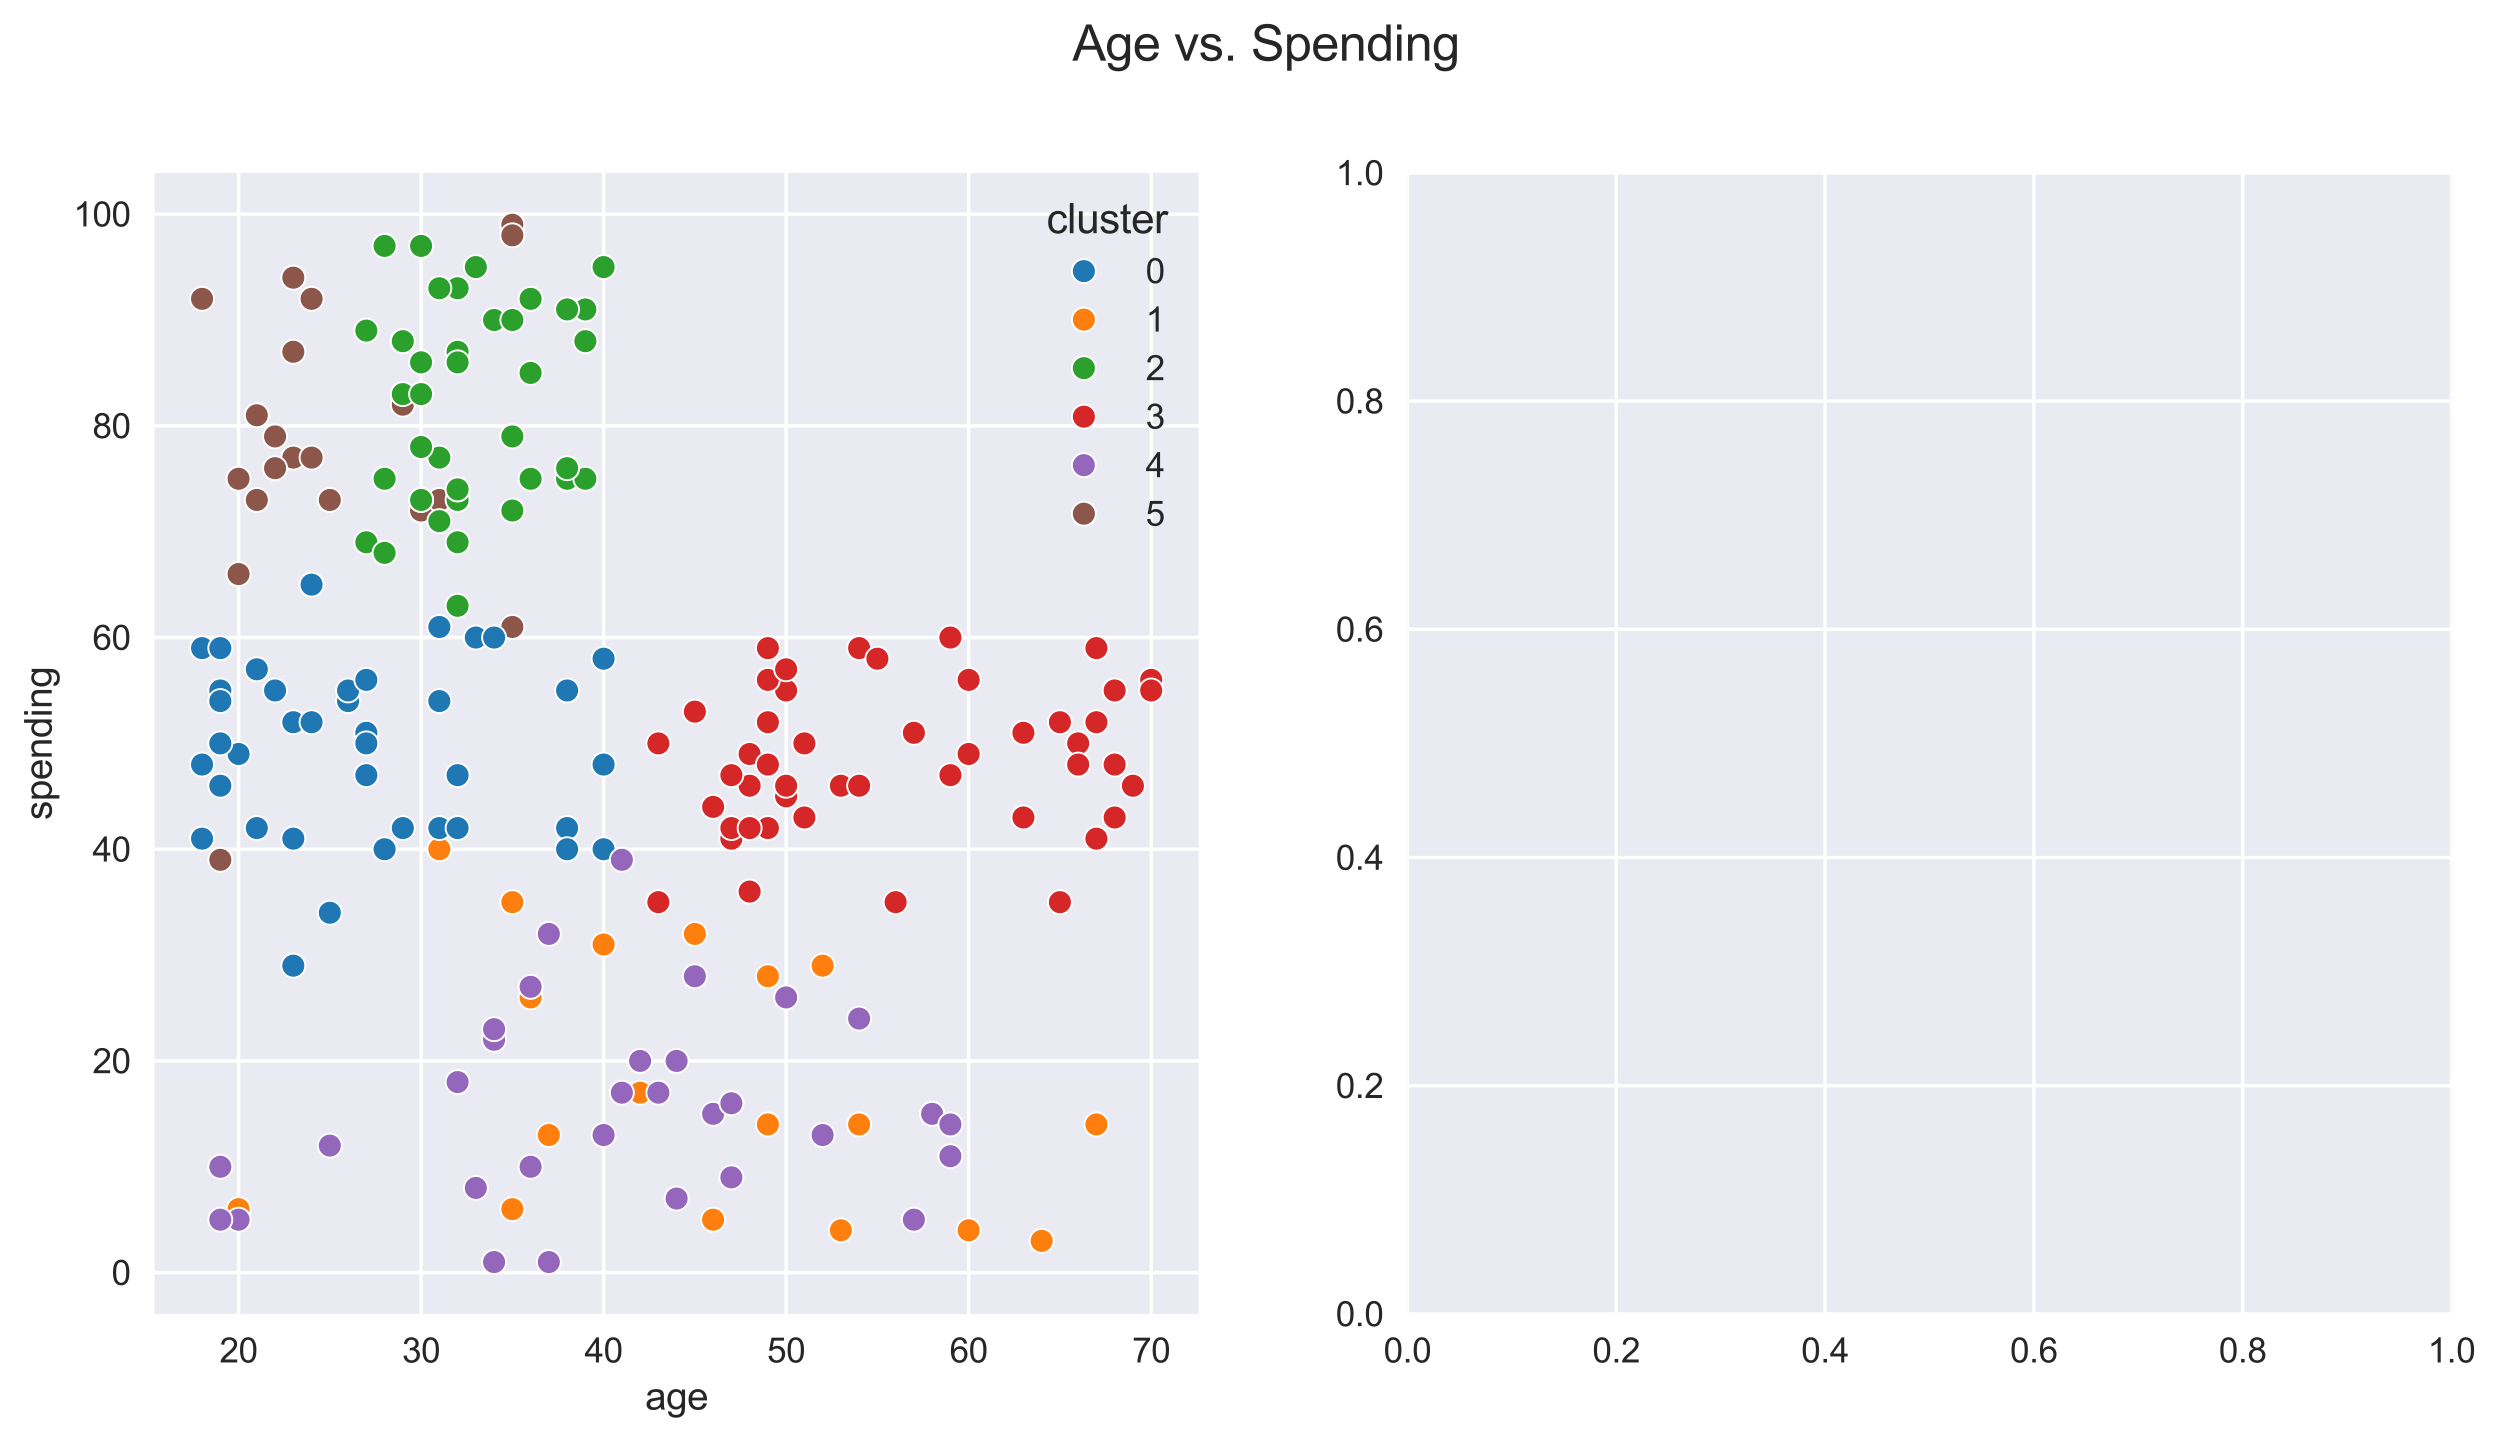 <?xml version="1.0" encoding="utf-8" standalone="no"?>
<!DOCTYPE svg PUBLIC "-//W3C//DTD SVG 1.1//EN"
  "http://www.w3.org/Graphics/SVG/1.1/DTD/svg11.dtd">
<svg xmlns:xlink="http://www.w3.org/1999/xlink" width="728.822pt" height="420.445pt" viewBox="0 0 728.822 420.445" xmlns="http://www.w3.org/2000/svg" version="1.1">
 <defs>
  <style type="text/css">*{stroke-linejoin: round; stroke-linecap: butt}</style>
 </defs>
 <g id="figure_1">
  <g id="patch_1">
   <path d="M 0 420.445 
L 728.822 420.445 
L 728.822 0 
L 0 0 
z
" style="fill: #ffffff"/>
  </g>
  <g id="axes_1">
   <g id="patch_2">
    <path d="M 45.072 383.04 
L 349.435 383.04 
L 349.435 50.4 
L 45.072 50.4 
z
" style="fill: #eaeaf2"/>
   </g>
   <g id="matplotlib.axis_1">
    <g id="xtick_1">
     <g id="line2d_1">
      <path d="M 69.548 383.04 
L 69.548 50.4 
" clip-path="url(#pa3a93f3386)" style="fill: none; stroke: #ffffff; stroke-linecap: round"/>
     </g>
     <g id="text_1">
      <!-- 20 -->
      <g style="fill: #262626" transform="translate(63.987 397.198) scale(0.1 -0.1)">
       <defs>
        <path id="ArialMT-32" d="M 3222 541 
L 3222 0 
L 194 0 
Q 188 203 259 391 
Q 375 700 629 1000 
Q 884 1300 1366 1694 
Q 2113 2306 2375 2664 
Q 2638 3022 2638 3341 
Q 2638 3675 2398 3904 
Q 2159 4134 1775 4134 
Q 1369 4134 1125 3890 
Q 881 3647 878 3216 
L 300 3275 
Q 359 3922 746 4261 
Q 1134 4600 1788 4600 
Q 2447 4600 2831 4234 
Q 3216 3869 3216 3328 
Q 3216 3053 3103 2787 
Q 2991 2522 2730 2228 
Q 2469 1934 1863 1422 
Q 1356 997 1212 845 
Q 1069 694 975 541 
L 3222 541 
z
" transform="scale(0.016)"/>
        <path id="ArialMT-30" d="M 266 2259 
Q 266 3072 433 3567 
Q 600 4063 929 4331 
Q 1259 4600 1759 4600 
Q 2128 4600 2406 4451 
Q 2684 4303 2865 4023 
Q 3047 3744 3150 3342 
Q 3253 2941 3253 2259 
Q 3253 1453 3087 958 
Q 2922 463 2592 192 
Q 2263 -78 1759 -78 
Q 1097 -78 719 397 
Q 266 969 266 2259 
z
M 844 2259 
Q 844 1131 1108 757 
Q 1372 384 1759 384 
Q 2147 384 2411 759 
Q 2675 1134 2675 2259 
Q 2675 3391 2411 3762 
Q 2147 4134 1753 4134 
Q 1366 4134 1134 3806 
Q 844 3388 844 2259 
z
" transform="scale(0.016)"/>
       </defs>
       <use xlink:href="#ArialMT-32"/>
       <use xlink:href="#ArialMT-30" x="55.615"/>
      </g>
     </g>
    </g>
    <g id="xtick_2">
     <g id="line2d_2">
      <path d="M 122.759 383.04 
L 122.759 50.4 
" clip-path="url(#pa3a93f3386)" style="fill: none; stroke: #ffffff; stroke-linecap: round"/>
     </g>
     <g id="text_2">
      <!-- 30 -->
      <g style="fill: #262626" transform="translate(117.198 397.198) scale(0.1 -0.1)">
       <defs>
        <path id="ArialMT-33" d="M 269 1209 
L 831 1284 
Q 928 806 1161 595 
Q 1394 384 1728 384 
Q 2125 384 2398 659 
Q 2672 934 2672 1341 
Q 2672 1728 2419 1979 
Q 2166 2231 1775 2231 
Q 1616 2231 1378 2169 
L 1441 2663 
Q 1497 2656 1531 2656 
Q 1891 2656 2178 2843 
Q 2466 3031 2466 3422 
Q 2466 3731 2256 3934 
Q 2047 4138 1716 4138 
Q 1388 4138 1169 3931 
Q 950 3725 888 3313 
L 325 3413 
Q 428 3978 793 4289 
Q 1159 4600 1703 4600 
Q 2078 4600 2393 4439 
Q 2709 4278 2876 4000 
Q 3044 3722 3044 3409 
Q 3044 3113 2884 2869 
Q 2725 2625 2413 2481 
Q 2819 2388 3044 2092 
Q 3269 1797 3269 1353 
Q 3269 753 2831 336 
Q 2394 -81 1725 -81 
Q 1122 -81 723 278 
Q 325 638 269 1209 
z
" transform="scale(0.016)"/>
       </defs>
       <use xlink:href="#ArialMT-33"/>
       <use xlink:href="#ArialMT-30" x="55.615"/>
      </g>
     </g>
    </g>
    <g id="xtick_3">
     <g id="line2d_3">
      <path d="M 175.969 383.04 
L 175.969 50.4 
" clip-path="url(#pa3a93f3386)" style="fill: none; stroke: #ffffff; stroke-linecap: round"/>
     </g>
     <g id="text_3">
      <!-- 40 -->
      <g style="fill: #262626" transform="translate(170.408 397.198) scale(0.1 -0.1)">
       <defs>
        <path id="ArialMT-34" d="M 2069 0 
L 2069 1097 
L 81 1097 
L 81 1613 
L 2172 4581 
L 2631 4581 
L 2631 1613 
L 3250 1613 
L 3250 1097 
L 2631 1097 
L 2631 0 
L 2069 0 
z
M 2069 1613 
L 2069 3678 
L 634 1613 
L 2069 1613 
z
" transform="scale(0.016)"/>
       </defs>
       <use xlink:href="#ArialMT-34"/>
       <use xlink:href="#ArialMT-30" x="55.615"/>
      </g>
     </g>
    </g>
    <g id="xtick_4">
     <g id="line2d_4">
      <path d="M 229.18 383.04 
L 229.18 50.4 
" clip-path="url(#pa3a93f3386)" style="fill: none; stroke: #ffffff; stroke-linecap: round"/>
     </g>
     <g id="text_4">
      <!-- 50 -->
      <g style="fill: #262626" transform="translate(223.619 397.198) scale(0.1 -0.1)">
       <defs>
        <path id="ArialMT-35" d="M 266 1200 
L 856 1250 
Q 922 819 1161 601 
Q 1400 384 1738 384 
Q 2144 384 2425 690 
Q 2706 997 2706 1503 
Q 2706 1984 2436 2262 
Q 2166 2541 1728 2541 
Q 1456 2541 1237 2417 
Q 1019 2294 894 2097 
L 366 2166 
L 809 4519 
L 3088 4519 
L 3088 3981 
L 1259 3981 
L 1013 2750 
Q 1425 3038 1878 3038 
Q 2478 3038 2890 2622 
Q 3303 2206 3303 1553 
Q 3303 931 2941 478 
Q 2500 -78 1738 -78 
Q 1113 -78 717 272 
Q 322 622 266 1200 
z
" transform="scale(0.016)"/>
       </defs>
       <use xlink:href="#ArialMT-35"/>
       <use xlink:href="#ArialMT-30" x="55.615"/>
      </g>
     </g>
    </g>
    <g id="xtick_5">
     <g id="line2d_5">
      <path d="M 282.39 383.04 
L 282.39 50.4 
" clip-path="url(#pa3a93f3386)" style="fill: none; stroke: #ffffff; stroke-linecap: round"/>
     </g>
     <g id="text_5">
      <!-- 60 -->
      <g style="fill: #262626" transform="translate(276.829 397.198) scale(0.1 -0.1)">
       <defs>
        <path id="ArialMT-36" d="M 3184 3459 
L 2625 3416 
Q 2550 3747 2413 3897 
Q 2184 4138 1850 4138 
Q 1581 4138 1378 3988 
Q 1113 3794 959 3422 
Q 806 3050 800 2363 
Q 1003 2672 1297 2822 
Q 1591 2972 1913 2972 
Q 2475 2972 2870 2558 
Q 3266 2144 3266 1488 
Q 3266 1056 3080 686 
Q 2894 316 2569 119 
Q 2244 -78 1831 -78 
Q 1128 -78 684 439 
Q 241 956 241 2144 
Q 241 3472 731 4075 
Q 1159 4600 1884 4600 
Q 2425 4600 2770 4297 
Q 3116 3994 3184 3459 
z
M 888 1484 
Q 888 1194 1011 928 
Q 1134 663 1356 523 
Q 1578 384 1822 384 
Q 2178 384 2434 671 
Q 2691 959 2691 1453 
Q 2691 1928 2437 2201 
Q 2184 2475 1800 2475 
Q 1419 2475 1153 2201 
Q 888 1928 888 1484 
z
" transform="scale(0.016)"/>
       </defs>
       <use xlink:href="#ArialMT-36"/>
       <use xlink:href="#ArialMT-30" x="55.615"/>
      </g>
     </g>
    </g>
    <g id="xtick_6">
     <g id="line2d_6">
      <path d="M 335.6 383.04 
L 335.6 50.4 
" clip-path="url(#pa3a93f3386)" style="fill: none; stroke: #ffffff; stroke-linecap: round"/>
     </g>
     <g id="text_6">
      <!-- 70 -->
      <g style="fill: #262626" transform="translate(330.04 397.198) scale(0.1 -0.1)">
       <defs>
        <path id="ArialMT-37" d="M 303 3981 
L 303 4522 
L 3269 4522 
L 3269 4084 
Q 2831 3619 2401 2847 
Q 1972 2075 1738 1259 
Q 1569 684 1522 0 
L 944 0 
Q 953 541 1156 1306 
Q 1359 2072 1739 2783 
Q 2119 3494 2547 3981 
L 303 3981 
z
" transform="scale(0.016)"/>
       </defs>
       <use xlink:href="#ArialMT-37"/>
       <use xlink:href="#ArialMT-30" x="55.615"/>
      </g>
     </g>
    </g>
    <g id="text_7">
     <!-- age -->
     <g style="fill: #262626" transform="translate(188.078 410.93) scale(0.11 -0.11)">
      <defs>
       <path id="ArialMT-61" d="M 2588 409 
Q 2275 144 1986 34 
Q 1697 -75 1366 -75 
Q 819 -75 525 192 
Q 231 459 231 875 
Q 231 1119 342 1320 
Q 453 1522 633 1644 
Q 813 1766 1038 1828 
Q 1203 1872 1538 1913 
Q 2219 1994 2541 2106 
Q 2544 2222 2544 2253 
Q 2544 2597 2384 2738 
Q 2169 2928 1744 2928 
Q 1347 2928 1158 2789 
Q 969 2650 878 2297 
L 328 2372 
Q 403 2725 575 2942 
Q 747 3159 1072 3276 
Q 1397 3394 1825 3394 
Q 2250 3394 2515 3294 
Q 2781 3194 2906 3042 
Q 3031 2891 3081 2659 
Q 3109 2516 3109 2141 
L 3109 1391 
Q 3109 606 3145 398 
Q 3181 191 3288 0 
L 2700 0 
Q 2613 175 2588 409 
z
M 2541 1666 
Q 2234 1541 1622 1453 
Q 1275 1403 1131 1340 
Q 988 1278 909 1158 
Q 831 1038 831 891 
Q 831 666 1001 516 
Q 1172 366 1500 366 
Q 1825 366 2078 508 
Q 2331 650 2450 897 
Q 2541 1088 2541 1459 
L 2541 1666 
z
" transform="scale(0.016)"/>
       <path id="ArialMT-67" d="M 319 -275 
L 866 -356 
Q 900 -609 1056 -725 
Q 1266 -881 1628 -881 
Q 2019 -881 2231 -725 
Q 2444 -569 2519 -288 
Q 2563 -116 2559 434 
Q 2191 0 1641 0 
Q 956 0 581 494 
Q 206 988 206 1678 
Q 206 2153 378 2554 
Q 550 2956 876 3175 
Q 1203 3394 1644 3394 
Q 2231 3394 2613 2919 
L 2613 3319 
L 3131 3319 
L 3131 450 
Q 3131 -325 2973 -648 
Q 2816 -972 2473 -1159 
Q 2131 -1347 1631 -1347 
Q 1038 -1347 672 -1080 
Q 306 -813 319 -275 
z
M 784 1719 
Q 784 1066 1043 766 
Q 1303 466 1694 466 
Q 2081 466 2343 764 
Q 2606 1063 2606 1700 
Q 2606 2309 2336 2618 
Q 2066 2928 1684 2928 
Q 1309 2928 1046 2623 
Q 784 2319 784 1719 
z
" transform="scale(0.016)"/>
       <path id="ArialMT-65" d="M 2694 1069 
L 3275 997 
Q 3138 488 2766 206 
Q 2394 -75 1816 -75 
Q 1088 -75 661 373 
Q 234 822 234 1631 
Q 234 2469 665 2931 
Q 1097 3394 1784 3394 
Q 2450 3394 2872 2941 
Q 3294 2488 3294 1666 
Q 3294 1616 3291 1516 
L 816 1516 
Q 847 969 1125 678 
Q 1403 388 1819 388 
Q 2128 388 2347 550 
Q 2566 713 2694 1069 
z
M 847 1978 
L 2700 1978 
Q 2663 2397 2488 2606 
Q 2219 2931 1791 2931 
Q 1403 2931 1139 2672 
Q 875 2413 847 1978 
z
" transform="scale(0.016)"/>
      </defs>
      <use xlink:href="#ArialMT-61"/>
      <use xlink:href="#ArialMT-67" x="55.615"/>
      <use xlink:href="#ArialMT-65" x="111.23"/>
     </g>
    </g>
   </g>
   <g id="matplotlib.axis_2">
    <g id="ytick_1">
     <g id="line2d_7">
      <path d="M 45.072 371.006 
L 349.435 371.006 
" clip-path="url(#pa3a93f3386)" style="fill: none; stroke: #ffffff; stroke-linecap: round"/>
     </g>
     <g id="text_8">
      <!-- 0 -->
      <g style="fill: #262626" transform="translate(32.511 374.585) scale(0.1 -0.1)">
       <use xlink:href="#ArialMT-30"/>
      </g>
     </g>
    </g>
    <g id="ytick_2">
     <g id="line2d_8">
      <path d="M 45.072 309.291 
L 349.435 309.291 
" clip-path="url(#pa3a93f3386)" style="fill: none; stroke: #ffffff; stroke-linecap: round"/>
     </g>
     <g id="text_9">
      <!-- 20 -->
      <g style="fill: #262626" transform="translate(26.95 312.87) scale(0.1 -0.1)">
       <use xlink:href="#ArialMT-32"/>
       <use xlink:href="#ArialMT-30" x="55.615"/>
      </g>
     </g>
    </g>
    <g id="ytick_3">
     <g id="line2d_9">
      <path d="M 45.072 247.577 
L 349.435 247.577 
" clip-path="url(#pa3a93f3386)" style="fill: none; stroke: #ffffff; stroke-linecap: round"/>
     </g>
     <g id="text_10">
      <!-- 40 -->
      <g style="fill: #262626" transform="translate(26.95 251.156) scale(0.1 -0.1)">
       <use xlink:href="#ArialMT-34"/>
       <use xlink:href="#ArialMT-30" x="55.615"/>
      </g>
     </g>
    </g>
    <g id="ytick_4">
     <g id="line2d_10">
      <path d="M 45.072 185.863 
L 349.435 185.863 
" clip-path="url(#pa3a93f3386)" style="fill: none; stroke: #ffffff; stroke-linecap: round"/>
     </g>
     <g id="text_11">
      <!-- 60 -->
      <g style="fill: #262626" transform="translate(26.95 189.442) scale(0.1 -0.1)">
       <use xlink:href="#ArialMT-36"/>
       <use xlink:href="#ArialMT-30" x="55.615"/>
      </g>
     </g>
    </g>
    <g id="ytick_5">
     <g id="line2d_11">
      <path d="M 45.072 124.149 
L 349.435 124.149 
" clip-path="url(#pa3a93f3386)" style="fill: none; stroke: #ffffff; stroke-linecap: round"/>
     </g>
     <g id="text_12">
      <!-- 80 -->
      <g style="fill: #262626" transform="translate(26.95 127.727) scale(0.1 -0.1)">
       <defs>
        <path id="ArialMT-38" d="M 1131 2484 
Q 781 2613 612 2850 
Q 444 3088 444 3419 
Q 444 3919 803 4259 
Q 1163 4600 1759 4600 
Q 2359 4600 2725 4251 
Q 3091 3903 3091 3403 
Q 3091 3084 2923 2848 
Q 2756 2613 2416 2484 
Q 2838 2347 3058 2040 
Q 3278 1734 3278 1309 
Q 3278 722 2862 322 
Q 2447 -78 1769 -78 
Q 1091 -78 675 323 
Q 259 725 259 1325 
Q 259 1772 486 2073 
Q 713 2375 1131 2484 
z
M 1019 3438 
Q 1019 3113 1228 2906 
Q 1438 2700 1772 2700 
Q 2097 2700 2305 2904 
Q 2513 3109 2513 3406 
Q 2513 3716 2298 3927 
Q 2084 4138 1766 4138 
Q 1444 4138 1231 3931 
Q 1019 3725 1019 3438 
z
M 838 1322 
Q 838 1081 952 856 
Q 1066 631 1291 507 
Q 1516 384 1775 384 
Q 2178 384 2440 643 
Q 2703 903 2703 1303 
Q 2703 1709 2433 1975 
Q 2163 2241 1756 2241 
Q 1359 2241 1098 1978 
Q 838 1716 838 1322 
z
" transform="scale(0.016)"/>
       </defs>
       <use xlink:href="#ArialMT-38"/>
       <use xlink:href="#ArialMT-30" x="55.615"/>
      </g>
     </g>
    </g>
    <g id="ytick_6">
     <g id="line2d_12">
      <path d="M 45.072 62.434 
L 349.435 62.434 
" clip-path="url(#pa3a93f3386)" style="fill: none; stroke: #ffffff; stroke-linecap: round"/>
     </g>
     <g id="text_13">
      <!-- 100 -->
      <g style="fill: #262626" transform="translate(21.389 66.013) scale(0.1 -0.1)">
       <defs>
        <path id="ArialMT-31" d="M 2384 0 
L 1822 0 
L 1822 3584 
Q 1619 3391 1289 3197 
Q 959 3003 697 2906 
L 697 3450 
Q 1169 3672 1522 3987 
Q 1875 4303 2022 4600 
L 2384 4600 
L 2384 0 
z
" transform="scale(0.016)"/>
       </defs>
       <use xlink:href="#ArialMT-31"/>
       <use xlink:href="#ArialMT-30" x="55.615"/>
       <use xlink:href="#ArialMT-30" x="111.23"/>
      </g>
     </g>
    </g>
    <g id="text_14">
     <!-- spending -->
     <g style="fill: #262626" transform="translate(15.074 239.043) rotate(-90) scale(0.11 -0.11)">
      <defs>
       <path id="ArialMT-73" d="M 197 991 
L 753 1078 
Q 800 744 1014 566 
Q 1228 388 1613 388 
Q 2000 388 2187 545 
Q 2375 703 2375 916 
Q 2375 1106 2209 1216 
Q 2094 1291 1634 1406 
Q 1016 1563 777 1677 
Q 538 1791 414 1992 
Q 291 2194 291 2438 
Q 291 2659 392 2848 
Q 494 3038 669 3163 
Q 800 3259 1026 3326 
Q 1253 3394 1513 3394 
Q 1903 3394 2198 3281 
Q 2494 3169 2634 2976 
Q 2775 2784 2828 2463 
L 2278 2388 
Q 2241 2644 2061 2787 
Q 1881 2931 1553 2931 
Q 1166 2931 1000 2803 
Q 834 2675 834 2503 
Q 834 2394 903 2306 
Q 972 2216 1119 2156 
Q 1203 2125 1616 2013 
Q 2213 1853 2448 1751 
Q 2684 1650 2818 1456 
Q 2953 1263 2953 975 
Q 2953 694 2789 445 
Q 2625 197 2315 61 
Q 2006 -75 1616 -75 
Q 969 -75 630 194 
Q 291 463 197 991 
z
" transform="scale(0.016)"/>
       <path id="ArialMT-70" d="M 422 -1272 
L 422 3319 
L 934 3319 
L 934 2888 
Q 1116 3141 1344 3267 
Q 1572 3394 1897 3394 
Q 2322 3394 2647 3175 
Q 2972 2956 3137 2557 
Q 3303 2159 3303 1684 
Q 3303 1175 3120 767 
Q 2938 359 2589 142 
Q 2241 -75 1856 -75 
Q 1575 -75 1351 44 
Q 1128 163 984 344 
L 984 -1272 
L 422 -1272 
z
M 931 1641 
Q 931 1000 1190 694 
Q 1450 388 1819 388 
Q 2194 388 2461 705 
Q 2728 1022 2728 1688 
Q 2728 2322 2467 2637 
Q 2206 2953 1844 2953 
Q 1484 2953 1207 2617 
Q 931 2281 931 1641 
z
" transform="scale(0.016)"/>
       <path id="ArialMT-6e" d="M 422 0 
L 422 3319 
L 928 3319 
L 928 2847 
Q 1294 3394 1984 3394 
Q 2284 3394 2536 3286 
Q 2788 3178 2913 3003 
Q 3038 2828 3088 2588 
Q 3119 2431 3119 2041 
L 3119 0 
L 2556 0 
L 2556 2019 
Q 2556 2363 2490 2533 
Q 2425 2703 2258 2804 
Q 2091 2906 1866 2906 
Q 1506 2906 1245 2678 
Q 984 2450 984 1813 
L 984 0 
L 422 0 
z
" transform="scale(0.016)"/>
       <path id="ArialMT-64" d="M 2575 0 
L 2575 419 
Q 2259 -75 1647 -75 
Q 1250 -75 917 144 
Q 584 363 401 755 
Q 219 1147 219 1656 
Q 219 2153 384 2558 
Q 550 2963 881 3178 
Q 1213 3394 1622 3394 
Q 1922 3394 2156 3267 
Q 2391 3141 2538 2938 
L 2538 4581 
L 3097 4581 
L 3097 0 
L 2575 0 
z
M 797 1656 
Q 797 1019 1065 703 
Q 1334 388 1700 388 
Q 2069 388 2326 689 
Q 2584 991 2584 1609 
Q 2584 2291 2321 2609 
Q 2059 2928 1675 2928 
Q 1300 2928 1048 2622 
Q 797 2316 797 1656 
z
" transform="scale(0.016)"/>
       <path id="ArialMT-69" d="M 425 3934 
L 425 4581 
L 988 4581 
L 988 3934 
L 425 3934 
z
M 425 0 
L 425 3319 
L 988 3319 
L 988 0 
L 425 0 
z
" transform="scale(0.016)"/>
      </defs>
      <use xlink:href="#ArialMT-73"/>
      <use xlink:href="#ArialMT-70" x="50"/>
      <use xlink:href="#ArialMT-65" x="105.615"/>
      <use xlink:href="#ArialMT-6e" x="161.23"/>
      <use xlink:href="#ArialMT-64" x="216.846"/>
      <use xlink:href="#ArialMT-69" x="272.461"/>
      <use xlink:href="#ArialMT-6e" x="294.678"/>
      <use xlink:href="#ArialMT-67" x="350.293"/>
     </g>
    </g>
   </g>
   <g id="PathCollection_1">
    <defs>
     <path id="C0_0_c7b5a5a66a" d="M 0 3.5 
C 0.928 3.5 1.819 3.131 2.475 2.475 
C 3.131 1.819 3.5 0.928 3.5 -0 
C 3.5 -0.928 3.131 -1.819 2.475 -2.475 
C 1.819 -3.131 0.928 -3.5 0 -3.5 
C -0.928 -3.5 -1.819 -3.131 -2.475 -2.475 
C -3.131 -1.819 -3.5 -0.928 -3.5 0 
C -3.5 0.928 -3.131 1.819 -2.475 2.475 
C -1.819 3.131 -0.928 3.5 0 3.5 
z
"/>
    </defs>
    <g clip-path="url(#pa3a93f3386)">
     <use xlink:href="#C0_0_c7b5a5a66a" x="64.227" y="250.663" style="fill: #8c564b; stroke: #ffffff; stroke-width: 0.56"/>
    </g>
    <g clip-path="url(#pa3a93f3386)">
     <use xlink:href="#C0_0_c7b5a5a66a" x="74.869" y="121.063" style="fill: #8c564b; stroke: #ffffff; stroke-width: 0.56"/>
    </g>
    <g clip-path="url(#pa3a93f3386)">
     <use xlink:href="#C0_0_c7b5a5a66a" x="69.548" y="352.491" style="fill: #ff7f0e; stroke: #ffffff; stroke-width: 0.56"/>
    </g>
    <g clip-path="url(#pa3a93f3386)">
     <use xlink:href="#C0_0_c7b5a5a66a" x="85.511" y="133.406" style="fill: #8c564b; stroke: #ffffff; stroke-width: 0.56"/>
    </g>
    <g clip-path="url(#pa3a93f3386)">
     <use xlink:href="#C0_0_c7b5a5a66a" x="128.08" y="247.577" style="fill: #ff7f0e; stroke: #ffffff; stroke-width: 0.56"/>
    </g>
    <g clip-path="url(#pa3a93f3386)">
     <use xlink:href="#C0_0_c7b5a5a66a" x="80.19" y="136.491" style="fill: #8c564b; stroke: #ffffff; stroke-width: 0.56"/>
    </g>
    <g clip-path="url(#pa3a93f3386)">
     <use xlink:href="#C0_0_c7b5a5a66a" x="149.364" y="352.491" style="fill: #ff7f0e; stroke: #ffffff; stroke-width: 0.56"/>
    </g>
    <g clip-path="url(#pa3a93f3386)">
     <use xlink:href="#C0_0_c7b5a5a66a" x="85.511" y="80.949" style="fill: #8c564b; stroke: #ffffff; stroke-width: 0.56"/>
    </g>
    <g clip-path="url(#pa3a93f3386)">
     <use xlink:href="#C0_0_c7b5a5a66a" x="303.674" y="361.749" style="fill: #ff7f0e; stroke: #ffffff; stroke-width: 0.56"/>
    </g>
    <g clip-path="url(#pa3a93f3386)">
     <use xlink:href="#C0_0_c7b5a5a66a" x="122.759" y="148.834" style="fill: #8c564b; stroke: #ffffff; stroke-width: 0.56"/>
    </g>
    <g clip-path="url(#pa3a93f3386)">
     <use xlink:href="#C0_0_c7b5a5a66a" x="319.637" y="327.806" style="fill: #ff7f0e; stroke: #ffffff; stroke-width: 0.56"/>
    </g>
    <g clip-path="url(#pa3a93f3386)">
     <use xlink:href="#C0_0_c7b5a5a66a" x="149.364" y="65.52" style="fill: #8c564b; stroke: #ffffff; stroke-width: 0.56"/>
    </g>
    <g clip-path="url(#pa3a93f3386)">
     <use xlink:href="#C0_0_c7b5a5a66a" x="271.748" y="324.72" style="fill: #ff7f0e; stroke: #ffffff; stroke-width: 0.56"/>
    </g>
    <g clip-path="url(#pa3a93f3386)">
     <use xlink:href="#C0_0_c7b5a5a66a" x="90.833" y="133.406" style="fill: #8c564b; stroke: #ffffff; stroke-width: 0.56"/>
    </g>
    <g clip-path="url(#pa3a93f3386)">
     <use xlink:href="#C0_0_c7b5a5a66a" x="160.006" y="330.891" style="fill: #ff7f0e; stroke: #ffffff; stroke-width: 0.56"/>
    </g>
    <g clip-path="url(#pa3a93f3386)">
     <use xlink:href="#C0_0_c7b5a5a66a" x="80.19" y="127.234" style="fill: #8c564b; stroke: #ffffff; stroke-width: 0.56"/>
    </g>
    <g clip-path="url(#pa3a93f3386)">
     <use xlink:href="#C0_0_c7b5a5a66a" x="149.364" y="263.006" style="fill: #ff7f0e; stroke: #ffffff; stroke-width: 0.56"/>
    </g>
    <g clip-path="url(#pa3a93f3386)">
     <use xlink:href="#C0_0_c7b5a5a66a" x="69.548" y="167.349" style="fill: #8c564b; stroke: #ffffff; stroke-width: 0.56"/>
    </g>
    <g clip-path="url(#pa3a93f3386)">
     <use xlink:href="#C0_0_c7b5a5a66a" x="239.822" y="281.52" style="fill: #ff7f0e; stroke: #ffffff; stroke-width: 0.56"/>
    </g>
    <g clip-path="url(#pa3a93f3386)">
     <use xlink:href="#C0_0_c7b5a5a66a" x="149.364" y="68.606" style="fill: #8c564b; stroke: #ffffff; stroke-width: 0.56"/>
    </g>
    <g clip-path="url(#pa3a93f3386)">
     <use xlink:href="#C0_0_c7b5a5a66a" x="149.364" y="263.006" style="fill: #ff7f0e; stroke: #ffffff; stroke-width: 0.56"/>
    </g>
    <g clip-path="url(#pa3a93f3386)">
     <use xlink:href="#C0_0_c7b5a5a66a" x="96.154" y="145.749" style="fill: #8c564b; stroke: #ffffff; stroke-width: 0.56"/>
    </g>
    <g clip-path="url(#pa3a93f3386)">
     <use xlink:href="#C0_0_c7b5a5a66a" x="207.895" y="355.577" style="fill: #ff7f0e; stroke: #ffffff; stroke-width: 0.56"/>
    </g>
    <g clip-path="url(#pa3a93f3386)">
     <use xlink:href="#C0_0_c7b5a5a66a" x="128.08" y="145.749" style="fill: #8c564b; stroke: #ffffff; stroke-width: 0.56"/>
    </g>
    <g clip-path="url(#pa3a93f3386)">
     <use xlink:href="#C0_0_c7b5a5a66a" x="250.464" y="327.806" style="fill: #ff7f0e; stroke: #ffffff; stroke-width: 0.56"/>
    </g>
    <g clip-path="url(#pa3a93f3386)">
     <use xlink:href="#C0_0_c7b5a5a66a" x="117.438" y="117.977" style="fill: #8c564b; stroke: #ffffff; stroke-width: 0.56"/>
    </g>
    <g clip-path="url(#pa3a93f3386)">
     <use xlink:href="#C0_0_c7b5a5a66a" x="202.574" y="272.263" style="fill: #ff7f0e; stroke: #ffffff; stroke-width: 0.56"/>
    </g>
    <g clip-path="url(#pa3a93f3386)">
     <use xlink:href="#C0_0_c7b5a5a66a" x="149.364" y="182.777" style="fill: #8c564b; stroke: #ffffff; stroke-width: 0.56"/>
    </g>
    <g clip-path="url(#pa3a93f3386)">
     <use xlink:href="#C0_0_c7b5a5a66a" x="175.969" y="275.349" style="fill: #ff7f0e; stroke: #ffffff; stroke-width: 0.56"/>
    </g>
    <g clip-path="url(#pa3a93f3386)">
     <use xlink:href="#C0_0_c7b5a5a66a" x="85.511" y="102.549" style="fill: #8c564b; stroke: #ffffff; stroke-width: 0.56"/>
    </g>
    <g clip-path="url(#pa3a93f3386)">
     <use xlink:href="#C0_0_c7b5a5a66a" x="282.39" y="358.663" style="fill: #ff7f0e; stroke: #ffffff; stroke-width: 0.56"/>
    </g>
    <g clip-path="url(#pa3a93f3386)">
     <use xlink:href="#C0_0_c7b5a5a66a" x="74.869" y="145.749" style="fill: #8c564b; stroke: #ffffff; stroke-width: 0.56"/>
    </g>
    <g clip-path="url(#pa3a93f3386)">
     <use xlink:href="#C0_0_c7b5a5a66a" x="245.143" y="358.663" style="fill: #ff7f0e; stroke: #ffffff; stroke-width: 0.56"/>
    </g>
    <g clip-path="url(#pa3a93f3386)">
     <use xlink:href="#C0_0_c7b5a5a66a" x="58.906" y="87.12" style="fill: #8c564b; stroke: #ffffff; stroke-width: 0.56"/>
    </g>
    <g clip-path="url(#pa3a93f3386)">
     <use xlink:href="#C0_0_c7b5a5a66a" x="223.859" y="327.806" style="fill: #ff7f0e; stroke: #ffffff; stroke-width: 0.56"/>
    </g>
    <g clip-path="url(#pa3a93f3386)">
     <use xlink:href="#C0_0_c7b5a5a66a" x="74.869" y="121.063" style="fill: #8c564b; stroke: #ffffff; stroke-width: 0.56"/>
    </g>
    <g clip-path="url(#pa3a93f3386)">
     <use xlink:href="#C0_0_c7b5a5a66a" x="186.611" y="318.549" style="fill: #ff7f0e; stroke: #ffffff; stroke-width: 0.56"/>
    </g>
    <g clip-path="url(#pa3a93f3386)">
     <use xlink:href="#C0_0_c7b5a5a66a" x="122.759" y="145.749" style="fill: #8c564b; stroke: #ffffff; stroke-width: 0.56"/>
    </g>
    <g clip-path="url(#pa3a93f3386)">
     <use xlink:href="#C0_0_c7b5a5a66a" x="154.685" y="290.777" style="fill: #ff7f0e; stroke: #ffffff; stroke-width: 0.56"/>
    </g>
    <g clip-path="url(#pa3a93f3386)">
     <use xlink:href="#C0_0_c7b5a5a66a" x="69.548" y="139.577" style="fill: #8c564b; stroke: #ffffff; stroke-width: 0.56"/>
    </g>
    <g clip-path="url(#pa3a93f3386)">
     <use xlink:href="#C0_0_c7b5a5a66a" x="308.995" y="263.006" style="fill: #d62728; stroke: #ffffff; stroke-width: 0.56"/>
    </g>
    <g clip-path="url(#pa3a93f3386)">
     <use xlink:href="#C0_0_c7b5a5a66a" x="90.833" y="87.12" style="fill: #8c564b; stroke: #ffffff; stroke-width: 0.56"/>
    </g>
    <g clip-path="url(#pa3a93f3386)">
     <use xlink:href="#C0_0_c7b5a5a66a" x="218.538" y="259.92" style="fill: #d62728; stroke: #ffffff; stroke-width: 0.56"/>
    </g>
    <g clip-path="url(#pa3a93f3386)">
     <use xlink:href="#C0_0_c7b5a5a66a" x="128.08" y="182.777" style="fill: #1f77b4; stroke: #ffffff; stroke-width: 0.56"/>
    </g>
    <g clip-path="url(#pa3a93f3386)">
     <use xlink:href="#C0_0_c7b5a5a66a" x="223.859" y="284.606" style="fill: #ff7f0e; stroke: #ffffff; stroke-width: 0.56"/>
    </g>
    <g clip-path="url(#pa3a93f3386)">
     <use xlink:href="#C0_0_c7b5a5a66a" x="90.833" y="170.434" style="fill: #1f77b4; stroke: #ffffff; stroke-width: 0.56"/>
    </g>
    <g clip-path="url(#pa3a93f3386)">
     <use xlink:href="#C0_0_c7b5a5a66a" x="229.18" y="201.291" style="fill: #d62728; stroke: #ffffff; stroke-width: 0.56"/>
    </g>
    <g clip-path="url(#pa3a93f3386)">
     <use xlink:href="#C0_0_c7b5a5a66a" x="106.796" y="225.977" style="fill: #1f77b4; stroke: #ffffff; stroke-width: 0.56"/>
    </g>
    <g clip-path="url(#pa3a93f3386)">
     <use xlink:href="#C0_0_c7b5a5a66a" x="117.438" y="241.406" style="fill: #1f77b4; stroke: #ffffff; stroke-width: 0.56"/>
    </g>
    <g clip-path="url(#pa3a93f3386)">
     <use xlink:href="#C0_0_c7b5a5a66a" x="128.08" y="241.406" style="fill: #1f77b4; stroke: #ffffff; stroke-width: 0.56"/>
    </g>
    <g clip-path="url(#pa3a93f3386)">
     <use xlink:href="#C0_0_c7b5a5a66a" x="223.859" y="210.549" style="fill: #d62728; stroke: #ffffff; stroke-width: 0.56"/>
    </g>
    <g clip-path="url(#pa3a93f3386)">
     <use xlink:href="#C0_0_c7b5a5a66a" x="138.722" y="185.863" style="fill: #1f77b4; stroke: #ffffff; stroke-width: 0.56"/>
    </g>
    <g clip-path="url(#pa3a93f3386)">
     <use xlink:href="#C0_0_c7b5a5a66a" x="128.08" y="204.377" style="fill: #1f77b4; stroke: #ffffff; stroke-width: 0.56"/>
    </g>
    <g clip-path="url(#pa3a93f3386)">
     <use xlink:href="#C0_0_c7b5a5a66a" x="277.069" y="185.863" style="fill: #d62728; stroke: #ffffff; stroke-width: 0.56"/>
    </g>
    <g clip-path="url(#pa3a93f3386)">
     <use xlink:href="#C0_0_c7b5a5a66a" x="229.18" y="232.149" style="fill: #d62728; stroke: #ffffff; stroke-width: 0.56"/>
    </g>
    <g clip-path="url(#pa3a93f3386)">
     <use xlink:href="#C0_0_c7b5a5a66a" x="213.217" y="244.491" style="fill: #d62728; stroke: #ffffff; stroke-width: 0.56"/>
    </g>
    <g clip-path="url(#pa3a93f3386)">
     <use xlink:href="#C0_0_c7b5a5a66a" x="234.501" y="216.72" style="fill: #d62728; stroke: #ffffff; stroke-width: 0.56"/>
    </g>
    <g clip-path="url(#pa3a93f3386)">
     <use xlink:href="#C0_0_c7b5a5a66a" x="330.279" y="229.063" style="fill: #d62728; stroke: #ffffff; stroke-width: 0.56"/>
    </g>
    <g clip-path="url(#pa3a93f3386)">
     <use xlink:href="#C0_0_c7b5a5a66a" x="106.796" y="213.634" style="fill: #1f77b4; stroke: #ffffff; stroke-width: 0.56"/>
    </g>
    <g clip-path="url(#pa3a93f3386)">
     <use xlink:href="#C0_0_c7b5a5a66a" x="245.143" y="229.063" style="fill: #d62728; stroke: #ffffff; stroke-width: 0.56"/>
    </g>
    <g clip-path="url(#pa3a93f3386)">
     <use xlink:href="#C0_0_c7b5a5a66a" x="335.6" y="198.206" style="fill: #d62728; stroke: #ffffff; stroke-width: 0.56"/>
    </g>
    <g clip-path="url(#pa3a93f3386)">
     <use xlink:href="#C0_0_c7b5a5a66a" x="64.227" y="201.291" style="fill: #1f77b4; stroke: #ffffff; stroke-width: 0.56"/>
    </g>
    <g clip-path="url(#pa3a93f3386)">
     <use xlink:href="#C0_0_c7b5a5a66a" x="319.637" y="210.549" style="fill: #d62728; stroke: #ffffff; stroke-width: 0.56"/>
    </g>
    <g clip-path="url(#pa3a93f3386)">
     <use xlink:href="#C0_0_c7b5a5a66a" x="250.464" y="188.949" style="fill: #d62728; stroke: #ffffff; stroke-width: 0.56"/>
    </g>
    <g clip-path="url(#pa3a93f3386)">
     <use xlink:href="#C0_0_c7b5a5a66a" x="298.353" y="213.634" style="fill: #d62728; stroke: #ffffff; stroke-width: 0.56"/>
    </g>
    <g clip-path="url(#pa3a93f3386)">
     <use xlink:href="#C0_0_c7b5a5a66a" x="58.906" y="188.949" style="fill: #1f77b4; stroke: #ffffff; stroke-width: 0.56"/>
    </g>
    <g clip-path="url(#pa3a93f3386)">
     <use xlink:href="#C0_0_c7b5a5a66a" x="191.932" y="216.72" style="fill: #d62728; stroke: #ffffff; stroke-width: 0.56"/>
    </g>
    <g clip-path="url(#pa3a93f3386)">
     <use xlink:href="#C0_0_c7b5a5a66a" x="324.958" y="222.891" style="fill: #d62728; stroke: #ffffff; stroke-width: 0.56"/>
    </g>
    <g clip-path="url(#pa3a93f3386)">
     <use xlink:href="#C0_0_c7b5a5a66a" x="64.227" y="188.949" style="fill: #1f77b4; stroke: #ffffff; stroke-width: 0.56"/>
    </g>
    <g clip-path="url(#pa3a93f3386)">
     <use xlink:href="#C0_0_c7b5a5a66a" x="133.401" y="225.977" style="fill: #1f77b4; stroke: #ffffff; stroke-width: 0.56"/>
    </g>
    <g clip-path="url(#pa3a93f3386)">
     <use xlink:href="#C0_0_c7b5a5a66a" x="335.6" y="201.291" style="fill: #d62728; stroke: #ffffff; stroke-width: 0.56"/>
    </g>
    <g clip-path="url(#pa3a93f3386)">
     <use xlink:href="#C0_0_c7b5a5a66a" x="213.217" y="241.406" style="fill: #d62728; stroke: #ffffff; stroke-width: 0.56"/>
    </g>
    <g clip-path="url(#pa3a93f3386)">
     <use xlink:href="#C0_0_c7b5a5a66a" x="282.39" y="219.806" style="fill: #d62728; stroke: #ffffff; stroke-width: 0.56"/>
    </g>
    <g clip-path="url(#pa3a93f3386)">
     <use xlink:href="#C0_0_c7b5a5a66a" x="282.39" y="198.206" style="fill: #d62728; stroke: #ffffff; stroke-width: 0.56"/>
    </g>
    <g clip-path="url(#pa3a93f3386)">
     <use xlink:href="#C0_0_c7b5a5a66a" x="277.069" y="225.977" style="fill: #d62728; stroke: #ffffff; stroke-width: 0.56"/>
    </g>
    <g clip-path="url(#pa3a93f3386)">
     <use xlink:href="#C0_0_c7b5a5a66a" x="101.475" y="204.377" style="fill: #1f77b4; stroke: #ffffff; stroke-width: 0.56"/>
    </g>
    <g clip-path="url(#pa3a93f3386)">
     <use xlink:href="#C0_0_c7b5a5a66a" x="202.574" y="207.463" style="fill: #d62728; stroke: #ffffff; stroke-width: 0.56"/>
    </g>
    <g clip-path="url(#pa3a93f3386)">
     <use xlink:href="#C0_0_c7b5a5a66a" x="175.969" y="222.891" style="fill: #1f77b4; stroke: #ffffff; stroke-width: 0.56"/>
    </g>
    <g clip-path="url(#pa3a93f3386)">
     <use xlink:href="#C0_0_c7b5a5a66a" x="85.511" y="210.549" style="fill: #1f77b4; stroke: #ffffff; stroke-width: 0.56"/>
    </g>
    <g clip-path="url(#pa3a93f3386)">
     <use xlink:href="#C0_0_c7b5a5a66a" x="223.859" y="241.406" style="fill: #d62728; stroke: #ffffff; stroke-width: 0.56"/>
    </g>
    <g clip-path="url(#pa3a93f3386)">
     <use xlink:href="#C0_0_c7b5a5a66a" x="266.427" y="213.634" style="fill: #d62728; stroke: #ffffff; stroke-width: 0.56"/>
    </g>
    <g clip-path="url(#pa3a93f3386)">
     <use xlink:href="#C0_0_c7b5a5a66a" x="165.327" y="201.291" style="fill: #1f77b4; stroke: #ffffff; stroke-width: 0.56"/>
    </g>
    <g clip-path="url(#pa3a93f3386)">
     <use xlink:href="#C0_0_c7b5a5a66a" x="319.637" y="244.491" style="fill: #d62728; stroke: #ffffff; stroke-width: 0.56"/>
    </g>
    <g clip-path="url(#pa3a93f3386)">
     <use xlink:href="#C0_0_c7b5a5a66a" x="207.895" y="235.234" style="fill: #d62728; stroke: #ffffff; stroke-width: 0.56"/>
    </g>
    <g clip-path="url(#pa3a93f3386)">
     <use xlink:href="#C0_0_c7b5a5a66a" x="74.869" y="195.12" style="fill: #1f77b4; stroke: #ffffff; stroke-width: 0.56"/>
    </g>
    <g clip-path="url(#pa3a93f3386)">
     <use xlink:href="#C0_0_c7b5a5a66a" x="218.538" y="229.063" style="fill: #d62728; stroke: #ffffff; stroke-width: 0.56"/>
    </g>
    <g clip-path="url(#pa3a93f3386)">
     <use xlink:href="#C0_0_c7b5a5a66a" x="255.785" y="192.034" style="fill: #d62728; stroke: #ffffff; stroke-width: 0.56"/>
    </g>
    <g clip-path="url(#pa3a93f3386)">
     <use xlink:href="#C0_0_c7b5a5a66a" x="80.19" y="201.291" style="fill: #1f77b4; stroke: #ffffff; stroke-width: 0.56"/>
    </g>
    <g clip-path="url(#pa3a93f3386)">
     <use xlink:href="#C0_0_c7b5a5a66a" x="144.043" y="185.863" style="fill: #1f77b4; stroke: #ffffff; stroke-width: 0.56"/>
    </g>
    <g clip-path="url(#pa3a93f3386)">
     <use xlink:href="#C0_0_c7b5a5a66a" x="229.18" y="229.063" style="fill: #d62728; stroke: #ffffff; stroke-width: 0.56"/>
    </g>
    <g clip-path="url(#pa3a93f3386)">
     <use xlink:href="#C0_0_c7b5a5a66a" x="324.958" y="201.291" style="fill: #d62728; stroke: #ffffff; stroke-width: 0.56"/>
    </g>
    <g clip-path="url(#pa3a93f3386)">
     <use xlink:href="#C0_0_c7b5a5a66a" x="58.906" y="244.491" style="fill: #1f77b4; stroke: #ffffff; stroke-width: 0.56"/>
    </g>
    <g clip-path="url(#pa3a93f3386)">
     <use xlink:href="#C0_0_c7b5a5a66a" x="218.538" y="219.806" style="fill: #d62728; stroke: #ffffff; stroke-width: 0.56"/>
    </g>
    <g clip-path="url(#pa3a93f3386)">
     <use xlink:href="#C0_0_c7b5a5a66a" x="175.969" y="247.577" style="fill: #1f77b4; stroke: #ffffff; stroke-width: 0.56"/>
    </g>
    <g clip-path="url(#pa3a93f3386)">
     <use xlink:href="#C0_0_c7b5a5a66a" x="133.401" y="241.406" style="fill: #1f77b4; stroke: #ffffff; stroke-width: 0.56"/>
    </g>
    <g clip-path="url(#pa3a93f3386)">
     <use xlink:href="#C0_0_c7b5a5a66a" x="90.833" y="210.549" style="fill: #1f77b4; stroke: #ffffff; stroke-width: 0.56"/>
    </g>
    <g clip-path="url(#pa3a93f3386)">
     <use xlink:href="#C0_0_c7b5a5a66a" x="213.217" y="225.977" style="fill: #d62728; stroke: #ffffff; stroke-width: 0.56"/>
    </g>
    <g clip-path="url(#pa3a93f3386)">
     <use xlink:href="#C0_0_c7b5a5a66a" x="106.796" y="216.72" style="fill: #1f77b4; stroke: #ffffff; stroke-width: 0.56"/>
    </g>
    <g clip-path="url(#pa3a93f3386)">
     <use xlink:href="#C0_0_c7b5a5a66a" x="218.538" y="241.406" style="fill: #d62728; stroke: #ffffff; stroke-width: 0.56"/>
    </g>
    <g clip-path="url(#pa3a93f3386)">
     <use xlink:href="#C0_0_c7b5a5a66a" x="69.548" y="219.806" style="fill: #1f77b4; stroke: #ffffff; stroke-width: 0.56"/>
    </g>
    <g clip-path="url(#pa3a93f3386)">
     <use xlink:href="#C0_0_c7b5a5a66a" x="85.511" y="244.491" style="fill: #1f77b4; stroke: #ffffff; stroke-width: 0.56"/>
    </g>
    <g clip-path="url(#pa3a93f3386)">
     <use xlink:href="#C0_0_c7b5a5a66a" x="223.859" y="222.891" style="fill: #d62728; stroke: #ffffff; stroke-width: 0.56"/>
    </g>
    <g clip-path="url(#pa3a93f3386)">
     <use xlink:href="#C0_0_c7b5a5a66a" x="319.637" y="188.949" style="fill: #d62728; stroke: #ffffff; stroke-width: 0.56"/>
    </g>
    <g clip-path="url(#pa3a93f3386)">
     <use xlink:href="#C0_0_c7b5a5a66a" x="101.475" y="201.291" style="fill: #1f77b4; stroke: #ffffff; stroke-width: 0.56"/>
    </g>
    <g clip-path="url(#pa3a93f3386)">
     <use xlink:href="#C0_0_c7b5a5a66a" x="223.859" y="198.206" style="fill: #d62728; stroke: #ffffff; stroke-width: 0.56"/>
    </g>
    <g clip-path="url(#pa3a93f3386)">
     <use xlink:href="#C0_0_c7b5a5a66a" x="74.869" y="241.406" style="fill: #1f77b4; stroke: #ffffff; stroke-width: 0.56"/>
    </g>
    <g clip-path="url(#pa3a93f3386)">
     <use xlink:href="#C0_0_c7b5a5a66a" x="314.316" y="216.72" style="fill: #d62728; stroke: #ffffff; stroke-width: 0.56"/>
    </g>
    <g clip-path="url(#pa3a93f3386)">
     <use xlink:href="#C0_0_c7b5a5a66a" x="250.464" y="229.063" style="fill: #d62728; stroke: #ffffff; stroke-width: 0.56"/>
    </g>
    <g clip-path="url(#pa3a93f3386)">
     <use xlink:href="#C0_0_c7b5a5a66a" x="324.958" y="238.32" style="fill: #d62728; stroke: #ffffff; stroke-width: 0.56"/>
    </g>
    <g clip-path="url(#pa3a93f3386)">
     <use xlink:href="#C0_0_c7b5a5a66a" x="314.316" y="222.891" style="fill: #d62728; stroke: #ffffff; stroke-width: 0.56"/>
    </g>
    <g clip-path="url(#pa3a93f3386)">
     <use xlink:href="#C0_0_c7b5a5a66a" x="308.995" y="210.549" style="fill: #d62728; stroke: #ffffff; stroke-width: 0.56"/>
    </g>
    <g clip-path="url(#pa3a93f3386)">
     <use xlink:href="#C0_0_c7b5a5a66a" x="64.227" y="204.377" style="fill: #1f77b4; stroke: #ffffff; stroke-width: 0.56"/>
    </g>
    <g clip-path="url(#pa3a93f3386)">
     <use xlink:href="#C0_0_c7b5a5a66a" x="165.327" y="241.406" style="fill: #1f77b4; stroke: #ffffff; stroke-width: 0.56"/>
    </g>
    <g clip-path="url(#pa3a93f3386)">
     <use xlink:href="#C0_0_c7b5a5a66a" x="64.227" y="229.063" style="fill: #1f77b4; stroke: #ffffff; stroke-width: 0.56"/>
    </g>
    <g clip-path="url(#pa3a93f3386)">
     <use xlink:href="#C0_0_c7b5a5a66a" x="58.906" y="222.891" style="fill: #1f77b4; stroke: #ffffff; stroke-width: 0.56"/>
    </g>
    <g clip-path="url(#pa3a93f3386)">
     <use xlink:href="#C0_0_c7b5a5a66a" x="64.227" y="216.72" style="fill: #1f77b4; stroke: #ffffff; stroke-width: 0.56"/>
    </g>
    <g clip-path="url(#pa3a93f3386)">
     <use xlink:href="#C0_0_c7b5a5a66a" x="298.353" y="238.32" style="fill: #d62728; stroke: #ffffff; stroke-width: 0.56"/>
    </g>
    <g clip-path="url(#pa3a93f3386)">
     <use xlink:href="#C0_0_c7b5a5a66a" x="223.859" y="188.949" style="fill: #d62728; stroke: #ffffff; stroke-width: 0.56"/>
    </g>
    <g clip-path="url(#pa3a93f3386)">
     <use xlink:href="#C0_0_c7b5a5a66a" x="234.501" y="238.32" style="fill: #d62728; stroke: #ffffff; stroke-width: 0.56"/>
    </g>
    <g clip-path="url(#pa3a93f3386)">
     <use xlink:href="#C0_0_c7b5a5a66a" x="229.18" y="195.12" style="fill: #d62728; stroke: #ffffff; stroke-width: 0.56"/>
    </g>
    <g clip-path="url(#pa3a93f3386)">
     <use xlink:href="#C0_0_c7b5a5a66a" x="106.796" y="198.206" style="fill: #1f77b4; stroke: #ffffff; stroke-width: 0.56"/>
    </g>
    <g clip-path="url(#pa3a93f3386)">
     <use xlink:href="#C0_0_c7b5a5a66a" x="165.327" y="247.577" style="fill: #1f77b4; stroke: #ffffff; stroke-width: 0.56"/>
    </g>
    <g clip-path="url(#pa3a93f3386)">
     <use xlink:href="#C0_0_c7b5a5a66a" x="175.969" y="192.034" style="fill: #1f77b4; stroke: #ffffff; stroke-width: 0.56"/>
    </g>
    <g clip-path="url(#pa3a93f3386)">
     <use xlink:href="#C0_0_c7b5a5a66a" x="170.648" y="90.206" style="fill: #2ca02c; stroke: #ffffff; stroke-width: 0.56"/>
    </g>
    <g clip-path="url(#pa3a93f3386)">
     <use xlink:href="#C0_0_c7b5a5a66a" x="85.511" y="281.52" style="fill: #1f77b4; stroke: #ffffff; stroke-width: 0.56"/>
    </g>
    <g clip-path="url(#pa3a93f3386)">
     <use xlink:href="#C0_0_c7b5a5a66a" x="128.08" y="133.406" style="fill: #2ca02c; stroke: #ffffff; stroke-width: 0.56"/>
    </g>
    <g clip-path="url(#pa3a93f3386)">
     <use xlink:href="#C0_0_c7b5a5a66a" x="191.932" y="263.006" style="fill: #d62728; stroke: #ffffff; stroke-width: 0.56"/>
    </g>
    <g clip-path="url(#pa3a93f3386)">
     <use xlink:href="#C0_0_c7b5a5a66a" x="175.969" y="77.863" style="fill: #2ca02c; stroke: #ffffff; stroke-width: 0.56"/>
    </g>
    <g clip-path="url(#pa3a93f3386)">
     <use xlink:href="#C0_0_c7b5a5a66a" x="277.069" y="337.063" style="fill: #9467bd; stroke: #ffffff; stroke-width: 0.56"/>
    </g>
    <g clip-path="url(#pa3a93f3386)">
     <use xlink:href="#C0_0_c7b5a5a66a" x="165.327" y="139.577" style="fill: #2ca02c; stroke: #ffffff; stroke-width: 0.56"/>
    </g>
    <g clip-path="url(#pa3a93f3386)">
     <use xlink:href="#C0_0_c7b5a5a66a" x="213.217" y="343.234" style="fill: #9467bd; stroke: #ffffff; stroke-width: 0.56"/>
    </g>
    <g clip-path="url(#pa3a93f3386)">
     <use xlink:href="#C0_0_c7b5a5a66a" x="170.648" y="139.577" style="fill: #2ca02c; stroke: #ffffff; stroke-width: 0.56"/>
    </g>
    <g clip-path="url(#pa3a93f3386)">
     <use xlink:href="#C0_0_c7b5a5a66a" x="96.154" y="266.091" style="fill: #1f77b4; stroke: #ffffff; stroke-width: 0.56"/>
    </g>
    <g clip-path="url(#pa3a93f3386)">
     <use xlink:href="#C0_0_c7b5a5a66a" x="128.08" y="151.92" style="fill: #2ca02c; stroke: #ffffff; stroke-width: 0.56"/>
    </g>
    <g clip-path="url(#pa3a93f3386)">
     <use xlink:href="#C0_0_c7b5a5a66a" x="69.548" y="355.577" style="fill: #9467bd; stroke: #ffffff; stroke-width: 0.56"/>
    </g>
    <g clip-path="url(#pa3a93f3386)">
     <use xlink:href="#C0_0_c7b5a5a66a" x="117.438" y="99.463" style="fill: #2ca02c; stroke: #ffffff; stroke-width: 0.56"/>
    </g>
    <g clip-path="url(#pa3a93f3386)">
     <use xlink:href="#C0_0_c7b5a5a66a" x="197.253" y="349.406" style="fill: #9467bd; stroke: #ffffff; stroke-width: 0.56"/>
    </g>
    <g clip-path="url(#pa3a93f3386)">
     <use xlink:href="#C0_0_c7b5a5a66a" x="133.401" y="145.749" style="fill: #2ca02c; stroke: #ffffff; stroke-width: 0.56"/>
    </g>
    <g clip-path="url(#pa3a93f3386)">
     <use xlink:href="#C0_0_c7b5a5a66a" x="64.227" y="340.149" style="fill: #9467bd; stroke: #ffffff; stroke-width: 0.56"/>
    </g>
    <g clip-path="url(#pa3a93f3386)">
     <use xlink:href="#C0_0_c7b5a5a66a" x="149.364" y="148.834" style="fill: #2ca02c; stroke: #ffffff; stroke-width: 0.56"/>
    </g>
    <g clip-path="url(#pa3a93f3386)">
     <use xlink:href="#C0_0_c7b5a5a66a" x="266.427" y="355.577" style="fill: #9467bd; stroke: #ffffff; stroke-width: 0.56"/>
    </g>
    <g clip-path="url(#pa3a93f3386)">
     <use xlink:href="#C0_0_c7b5a5a66a" x="133.401" y="84.034" style="fill: #2ca02c; stroke: #ffffff; stroke-width: 0.56"/>
    </g>
    <g clip-path="url(#pa3a93f3386)">
     <use xlink:href="#C0_0_c7b5a5a66a" x="112.117" y="247.577" style="fill: #1f77b4; stroke: #ffffff; stroke-width: 0.56"/>
    </g>
    <g clip-path="url(#pa3a93f3386)">
     <use xlink:href="#C0_0_c7b5a5a66a" x="133.401" y="102.549" style="fill: #2ca02c; stroke: #ffffff; stroke-width: 0.56"/>
    </g>
    <g clip-path="url(#pa3a93f3386)">
     <use xlink:href="#C0_0_c7b5a5a66a" x="96.154" y="333.977" style="fill: #9467bd; stroke: #ffffff; stroke-width: 0.56"/>
    </g>
    <g clip-path="url(#pa3a93f3386)">
     <use xlink:href="#C0_0_c7b5a5a66a" x="112.117" y="71.691" style="fill: #2ca02c; stroke: #ffffff; stroke-width: 0.56"/>
    </g>
    <g clip-path="url(#pa3a93f3386)">
     <use xlink:href="#C0_0_c7b5a5a66a" x="218.538" y="259.92" style="fill: #d62728; stroke: #ffffff; stroke-width: 0.56"/>
    </g>
    <g clip-path="url(#pa3a93f3386)">
     <use xlink:href="#C0_0_c7b5a5a66a" x="133.401" y="142.663" style="fill: #2ca02c; stroke: #ffffff; stroke-width: 0.56"/>
    </g>
    <g clip-path="url(#pa3a93f3386)">
     <use xlink:href="#C0_0_c7b5a5a66a" x="144.043" y="303.12" style="fill: #9467bd; stroke: #ffffff; stroke-width: 0.56"/>
    </g>
    <g clip-path="url(#pa3a93f3386)">
     <use xlink:href="#C0_0_c7b5a5a66a" x="144.043" y="93.291" style="fill: #2ca02c; stroke: #ffffff; stroke-width: 0.56"/>
    </g>
    <g clip-path="url(#pa3a93f3386)">
     <use xlink:href="#C0_0_c7b5a5a66a" x="191.932" y="318.549" style="fill: #9467bd; stroke: #ffffff; stroke-width: 0.56"/>
    </g>
    <g clip-path="url(#pa3a93f3386)">
     <use xlink:href="#C0_0_c7b5a5a66a" x="170.648" y="99.463" style="fill: #2ca02c; stroke: #ffffff; stroke-width: 0.56"/>
    </g>
    <g clip-path="url(#pa3a93f3386)">
     <use xlink:href="#C0_0_c7b5a5a66a" x="197.253" y="309.291" style="fill: #9467bd; stroke: #ffffff; stroke-width: 0.56"/>
    </g>
    <g clip-path="url(#pa3a93f3386)">
     <use xlink:href="#C0_0_c7b5a5a66a" x="165.327" y="136.491" style="fill: #2ca02c; stroke: #ffffff; stroke-width: 0.56"/>
    </g>
    <g clip-path="url(#pa3a93f3386)">
     <use xlink:href="#C0_0_c7b5a5a66a" x="213.217" y="321.634" style="fill: #9467bd; stroke: #ffffff; stroke-width: 0.56"/>
    </g>
    <g clip-path="url(#pa3a93f3386)">
     <use xlink:href="#C0_0_c7b5a5a66a" x="106.796" y="96.377" style="fill: #2ca02c; stroke: #ffffff; stroke-width: 0.56"/>
    </g>
    <g clip-path="url(#pa3a93f3386)">
     <use xlink:href="#C0_0_c7b5a5a66a" x="160.006" y="367.92" style="fill: #9467bd; stroke: #ffffff; stroke-width: 0.56"/>
    </g>
    <g clip-path="url(#pa3a93f3386)">
     <use xlink:href="#C0_0_c7b5a5a66a" x="122.759" y="130.32" style="fill: #2ca02c; stroke: #ffffff; stroke-width: 0.56"/>
    </g>
    <g clip-path="url(#pa3a93f3386)">
     <use xlink:href="#C0_0_c7b5a5a66a" x="144.043" y="367.92" style="fill: #9467bd; stroke: #ffffff; stroke-width: 0.56"/>
    </g>
    <g clip-path="url(#pa3a93f3386)">
     <use xlink:href="#C0_0_c7b5a5a66a" x="122.759" y="145.749" style="fill: #2ca02c; stroke: #ffffff; stroke-width: 0.56"/>
    </g>
    <g clip-path="url(#pa3a93f3386)">
     <use xlink:href="#C0_0_c7b5a5a66a" x="261.106" y="263.006" style="fill: #d62728; stroke: #ffffff; stroke-width: 0.56"/>
    </g>
    <g clip-path="url(#pa3a93f3386)">
     <use xlink:href="#C0_0_c7b5a5a66a" x="117.438" y="114.891" style="fill: #2ca02c; stroke: #ffffff; stroke-width: 0.56"/>
    </g>
    <g clip-path="url(#pa3a93f3386)">
     <use xlink:href="#C0_0_c7b5a5a66a" x="64.227" y="355.577" style="fill: #9467bd; stroke: #ffffff; stroke-width: 0.56"/>
    </g>
    <g clip-path="url(#pa3a93f3386)">
     <use xlink:href="#C0_0_c7b5a5a66a" x="128.08" y="84.034" style="fill: #2ca02c; stroke: #ffffff; stroke-width: 0.56"/>
    </g>
    <g clip-path="url(#pa3a93f3386)">
     <use xlink:href="#C0_0_c7b5a5a66a" x="229.18" y="290.777" style="fill: #9467bd; stroke: #ffffff; stroke-width: 0.56"/>
    </g>
    <g clip-path="url(#pa3a93f3386)">
     <use xlink:href="#C0_0_c7b5a5a66a" x="154.685" y="139.577" style="fill: #2ca02c; stroke: #ffffff; stroke-width: 0.56"/>
    </g>
    <g clip-path="url(#pa3a93f3386)">
     <use xlink:href="#C0_0_c7b5a5a66a" x="186.611" y="309.291" style="fill: #9467bd; stroke: #ffffff; stroke-width: 0.56"/>
    </g>
    <g clip-path="url(#pa3a93f3386)">
     <use xlink:href="#C0_0_c7b5a5a66a" x="138.722" y="77.863" style="fill: #2ca02c; stroke: #ffffff; stroke-width: 0.56"/>
    </g>
    <g clip-path="url(#pa3a93f3386)">
     <use xlink:href="#C0_0_c7b5a5a66a" x="154.685" y="287.691" style="fill: #9467bd; stroke: #ffffff; stroke-width: 0.56"/>
    </g>
    <g clip-path="url(#pa3a93f3386)">
     <use xlink:href="#C0_0_c7b5a5a66a" x="133.401" y="176.606" style="fill: #2ca02c; stroke: #ffffff; stroke-width: 0.56"/>
    </g>
    <g clip-path="url(#pa3a93f3386)">
     <use xlink:href="#C0_0_c7b5a5a66a" x="175.969" y="330.891" style="fill: #9467bd; stroke: #ffffff; stroke-width: 0.56"/>
    </g>
    <g clip-path="url(#pa3a93f3386)">
     <use xlink:href="#C0_0_c7b5a5a66a" x="112.117" y="139.577" style="fill: #2ca02c; stroke: #ffffff; stroke-width: 0.56"/>
    </g>
    <g clip-path="url(#pa3a93f3386)">
     <use xlink:href="#C0_0_c7b5a5a66a" x="154.685" y="340.149" style="fill: #9467bd; stroke: #ffffff; stroke-width: 0.56"/>
    </g>
    <g clip-path="url(#pa3a93f3386)">
     <use xlink:href="#C0_0_c7b5a5a66a" x="154.685" y="87.12" style="fill: #2ca02c; stroke: #ffffff; stroke-width: 0.56"/>
    </g>
    <g clip-path="url(#pa3a93f3386)">
     <use xlink:href="#C0_0_c7b5a5a66a" x="239.822" y="330.891" style="fill: #9467bd; stroke: #ffffff; stroke-width: 0.56"/>
    </g>
    <g clip-path="url(#pa3a93f3386)">
     <use xlink:href="#C0_0_c7b5a5a66a" x="122.759" y="105.634" style="fill: #2ca02c; stroke: #ffffff; stroke-width: 0.56"/>
    </g>
    <g clip-path="url(#pa3a93f3386)">
     <use xlink:href="#C0_0_c7b5a5a66a" x="271.748" y="324.72" style="fill: #9467bd; stroke: #ffffff; stroke-width: 0.56"/>
    </g>
    <g clip-path="url(#pa3a93f3386)">
     <use xlink:href="#C0_0_c7b5a5a66a" x="106.796" y="158.091" style="fill: #2ca02c; stroke: #ffffff; stroke-width: 0.56"/>
    </g>
    <g clip-path="url(#pa3a93f3386)">
     <use xlink:href="#C0_0_c7b5a5a66a" x="277.069" y="327.806" style="fill: #9467bd; stroke: #ffffff; stroke-width: 0.56"/>
    </g>
    <g clip-path="url(#pa3a93f3386)">
     <use xlink:href="#C0_0_c7b5a5a66a" x="149.364" y="93.291" style="fill: #2ca02c; stroke: #ffffff; stroke-width: 0.56"/>
    </g>
    <g clip-path="url(#pa3a93f3386)">
     <use xlink:href="#C0_0_c7b5a5a66a" x="160.006" y="272.263" style="fill: #9467bd; stroke: #ffffff; stroke-width: 0.56"/>
    </g>
    <g clip-path="url(#pa3a93f3386)">
     <use xlink:href="#C0_0_c7b5a5a66a" x="133.401" y="105.634" style="fill: #2ca02c; stroke: #ffffff; stroke-width: 0.56"/>
    </g>
    <g clip-path="url(#pa3a93f3386)">
     <use xlink:href="#C0_0_c7b5a5a66a" x="207.895" y="324.72" style="fill: #9467bd; stroke: #ffffff; stroke-width: 0.56"/>
    </g>
    <g clip-path="url(#pa3a93f3386)">
     <use xlink:href="#C0_0_c7b5a5a66a" x="117.438" y="99.463" style="fill: #2ca02c; stroke: #ffffff; stroke-width: 0.56"/>
    </g>
    <g clip-path="url(#pa3a93f3386)">
     <use xlink:href="#C0_0_c7b5a5a66a" x="181.29" y="250.663" style="fill: #9467bd; stroke: #ffffff; stroke-width: 0.56"/>
    </g>
    <g clip-path="url(#pa3a93f3386)">
     <use xlink:href="#C0_0_c7b5a5a66a" x="122.759" y="71.691" style="fill: #2ca02c; stroke: #ffffff; stroke-width: 0.56"/>
    </g>
    <g clip-path="url(#pa3a93f3386)">
     <use xlink:href="#C0_0_c7b5a5a66a" x="250.464" y="296.949" style="fill: #9467bd; stroke: #ffffff; stroke-width: 0.56"/>
    </g>
    <g clip-path="url(#pa3a93f3386)">
     <use xlink:href="#C0_0_c7b5a5a66a" x="112.117" y="161.177" style="fill: #2ca02c; stroke: #ffffff; stroke-width: 0.56"/>
    </g>
    <g clip-path="url(#pa3a93f3386)">
     <use xlink:href="#C0_0_c7b5a5a66a" x="181.29" y="318.549" style="fill: #9467bd; stroke: #ffffff; stroke-width: 0.56"/>
    </g>
    <g clip-path="url(#pa3a93f3386)">
     <use xlink:href="#C0_0_c7b5a5a66a" x="154.685" y="108.72" style="fill: #2ca02c; stroke: #ffffff; stroke-width: 0.56"/>
    </g>
    <g clip-path="url(#pa3a93f3386)">
     <use xlink:href="#C0_0_c7b5a5a66a" x="144.043" y="300.034" style="fill: #9467bd; stroke: #ffffff; stroke-width: 0.56"/>
    </g>
    <g clip-path="url(#pa3a93f3386)">
     <use xlink:href="#C0_0_c7b5a5a66a" x="133.401" y="158.091" style="fill: #2ca02c; stroke: #ffffff; stroke-width: 0.56"/>
    </g>
    <g clip-path="url(#pa3a93f3386)">
     <use xlink:href="#C0_0_c7b5a5a66a" x="138.722" y="346.32" style="fill: #9467bd; stroke: #ffffff; stroke-width: 0.56"/>
    </g>
    <g clip-path="url(#pa3a93f3386)">
     <use xlink:href="#C0_0_c7b5a5a66a" x="165.327" y="90.206" style="fill: #2ca02c; stroke: #ffffff; stroke-width: 0.56"/>
    </g>
    <g clip-path="url(#pa3a93f3386)">
     <use xlink:href="#C0_0_c7b5a5a66a" x="213.217" y="321.634" style="fill: #9467bd; stroke: #ffffff; stroke-width: 0.56"/>
    </g>
    <g clip-path="url(#pa3a93f3386)">
     <use xlink:href="#C0_0_c7b5a5a66a" x="149.364" y="127.234" style="fill: #2ca02c; stroke: #ffffff; stroke-width: 0.56"/>
    </g>
    <g clip-path="url(#pa3a93f3386)">
     <use xlink:href="#C0_0_c7b5a5a66a" x="202.574" y="284.606" style="fill: #9467bd; stroke: #ffffff; stroke-width: 0.56"/>
    </g>
    <g clip-path="url(#pa3a93f3386)">
     <use xlink:href="#C0_0_c7b5a5a66a" x="133.401" y="142.663" style="fill: #2ca02c; stroke: #ffffff; stroke-width: 0.56"/>
    </g>
    <g clip-path="url(#pa3a93f3386)">
     <use xlink:href="#C0_0_c7b5a5a66a" x="133.401" y="315.463" style="fill: #9467bd; stroke: #ffffff; stroke-width: 0.56"/>
    </g>
    <g clip-path="url(#pa3a93f3386)">
     <use xlink:href="#C0_0_c7b5a5a66a" x="122.759" y="114.891" style="fill: #2ca02c; stroke: #ffffff; stroke-width: 0.56"/>
    </g>
   </g>
   <g id="line2d_13"/>
   <g id="line2d_14"/>
   <g id="line2d_15"/>
   <g id="line2d_16"/>
   <g id="line2d_17"/>
   <g id="line2d_18"/>
   <g id="patch_3">
    <path d="M 45.072 383.04 
L 45.072 50.4 
" style="fill: none"/>
   </g>
   <g id="patch_4">
    <path d="M 349.435 383.04 
L 349.435 50.4 
" style="fill: none"/>
   </g>
   <g id="patch_5">
    <path d="M 45.072 383.04 
L 349.435 383.04 
" style="fill: none"/>
   </g>
   <g id="patch_6">
    <path d="M 45.072 50.4 
L 349.435 50.4 
" style="fill: none"/>
   </g>
   <g id="legend_1">
    <g id="text_15">
     <!-- cluster -->
     <g style="fill: #262626" transform="translate(305.093 67.989) scale(0.12 -0.12)">
      <defs>
       <path id="ArialMT-63" d="M 2588 1216 
L 3141 1144 
Q 3050 572 2676 248 
Q 2303 -75 1759 -75 
Q 1078 -75 664 370 
Q 250 816 250 1647 
Q 250 2184 428 2587 
Q 606 2991 970 3192 
Q 1334 3394 1763 3394 
Q 2303 3394 2647 3120 
Q 2991 2847 3088 2344 
L 2541 2259 
Q 2463 2594 2264 2762 
Q 2066 2931 1784 2931 
Q 1359 2931 1093 2626 
Q 828 2322 828 1663 
Q 828 994 1084 691 
Q 1341 388 1753 388 
Q 2084 388 2306 591 
Q 2528 794 2588 1216 
z
" transform="scale(0.016)"/>
       <path id="ArialMT-6c" d="M 409 0 
L 409 4581 
L 972 4581 
L 972 0 
L 409 0 
z
" transform="scale(0.016)"/>
       <path id="ArialMT-75" d="M 2597 0 
L 2597 488 
Q 2209 -75 1544 -75 
Q 1250 -75 995 37 
Q 741 150 617 320 
Q 494 491 444 738 
Q 409 903 409 1263 
L 409 3319 
L 972 3319 
L 972 1478 
Q 972 1038 1006 884 
Q 1059 663 1231 536 
Q 1403 409 1656 409 
Q 1909 409 2131 539 
Q 2353 669 2445 892 
Q 2538 1116 2538 1541 
L 2538 3319 
L 3100 3319 
L 3100 0 
L 2597 0 
z
" transform="scale(0.016)"/>
       <path id="ArialMT-74" d="M 1650 503 
L 1731 6 
Q 1494 -44 1306 -44 
Q 1000 -44 831 53 
Q 663 150 594 308 
Q 525 466 525 972 
L 525 2881 
L 113 2881 
L 113 3319 
L 525 3319 
L 525 4141 
L 1084 4478 
L 1084 3319 
L 1650 3319 
L 1650 2881 
L 1084 2881 
L 1084 941 
Q 1084 700 1114 631 
Q 1144 563 1211 522 
Q 1278 481 1403 481 
Q 1497 481 1650 503 
z
" transform="scale(0.016)"/>
       <path id="ArialMT-72" d="M 416 0 
L 416 3319 
L 922 3319 
L 922 2816 
Q 1116 3169 1280 3281 
Q 1444 3394 1641 3394 
Q 1925 3394 2219 3213 
L 2025 2691 
Q 1819 2813 1613 2813 
Q 1428 2813 1281 2702 
Q 1134 2591 1072 2394 
Q 978 2094 978 1738 
L 978 0 
L 416 0 
z
" transform="scale(0.016)"/>
      </defs>
      <use xlink:href="#ArialMT-63"/>
      <use xlink:href="#ArialMT-6c" x="50"/>
      <use xlink:href="#ArialMT-75" x="72.217"/>
      <use xlink:href="#ArialMT-73" x="127.832"/>
      <use xlink:href="#ArialMT-74" x="177.832"/>
      <use xlink:href="#ArialMT-65" x="205.615"/>
      <use xlink:href="#ArialMT-72" x="261.23"/>
     </g>
    </g>
    <g id="line2d_19">
     <defs>
      <path id="mad9a0caeaa" d="M 0 3.5 
C 0.928 3.5 1.819 3.131 2.475 2.475 
C 3.131 1.819 3.5 0.928 3.5 0 
C 3.5 -0.928 3.131 -1.819 2.475 -2.475 
C 1.819 -3.131 0.928 -3.5 0 -3.5 
C -0.928 -3.5 -1.819 -3.131 -2.475 -2.475 
C -3.131 -1.819 -3.5 -0.928 -3.5 0 
C -3.5 0.928 -3.131 1.819 -2.475 2.475 
C -1.819 3.131 -0.928 3.5 0 3.5 
z
" style="stroke: #ffffff; stroke-width: 0.56"/>
     </defs>
     <g>
      <use xlink:href="#mad9a0caeaa" x="315.984" y="79.032" style="fill: #1f77b4; stroke: #ffffff; stroke-width: 0.56"/>
     </g>
    </g>
    <g id="text_16">
     <!-- 0 -->
     <g style="fill: #262626" transform="translate(333.984 82.532) scale(0.1 -0.1)">
      <use xlink:href="#ArialMT-30"/>
     </g>
    </g>
    <g id="line2d_20">
     <defs>
      <path id="m0c5da7018b" d="M 0 3.5 
C 0.928 3.5 1.819 3.131 2.475 2.475 
C 3.131 1.819 3.5 0.928 3.5 0 
C 3.5 -0.928 3.131 -1.819 2.475 -2.475 
C 1.819 -3.131 0.928 -3.5 0 -3.5 
C -0.928 -3.5 -1.819 -3.131 -2.475 -2.475 
C -3.131 -1.819 -3.5 -0.928 -3.5 0 
C -3.5 0.928 -3.131 1.819 -2.475 2.475 
C -1.819 3.131 -0.928 3.5 0 3.5 
z
" style="stroke: #ffffff; stroke-width: 0.56"/>
     </defs>
     <g>
      <use xlink:href="#m0c5da7018b" x="315.984" y="93.177" style="fill: #ff7f0e; stroke: #ffffff; stroke-width: 0.56"/>
     </g>
    </g>
    <g id="text_17">
     <!-- 1 -->
     <g style="fill: #262626" transform="translate(333.984 96.677) scale(0.1 -0.1)">
      <use xlink:href="#ArialMT-31"/>
     </g>
    </g>
    <g id="line2d_21">
     <defs>
      <path id="ma1ef406f94" d="M 0 3.5 
C 0.928 3.5 1.819 3.131 2.475 2.475 
C 3.131 1.819 3.5 0.928 3.5 0 
C 3.5 -0.928 3.131 -1.819 2.475 -2.475 
C 1.819 -3.131 0.928 -3.5 0 -3.5 
C -0.928 -3.5 -1.819 -3.131 -2.475 -2.475 
C -3.131 -1.819 -3.5 -0.928 -3.5 0 
C -3.5 0.928 -3.131 1.819 -2.475 2.475 
C -1.819 3.131 -0.928 3.5 0 3.5 
z
" style="stroke: #ffffff; stroke-width: 0.56"/>
     </defs>
     <g>
      <use xlink:href="#ma1ef406f94" x="315.984" y="107.323" style="fill: #2ca02c; stroke: #ffffff; stroke-width: 0.56"/>
     </g>
    </g>
    <g id="text_18">
     <!-- 2 -->
     <g style="fill: #262626" transform="translate(333.984 110.823) scale(0.1 -0.1)">
      <use xlink:href="#ArialMT-32"/>
     </g>
    </g>
    <g id="line2d_22">
     <defs>
      <path id="m53c4bf47d3" d="M 0 3.5 
C 0.928 3.5 1.819 3.131 2.475 2.475 
C 3.131 1.819 3.5 0.928 3.5 0 
C 3.5 -0.928 3.131 -1.819 2.475 -2.475 
C 1.819 -3.131 0.928 -3.5 0 -3.5 
C -0.928 -3.5 -1.819 -3.131 -2.475 -2.475 
C -3.131 -1.819 -3.5 -0.928 -3.5 0 
C -3.5 0.928 -3.131 1.819 -2.475 2.475 
C -1.819 3.131 -0.928 3.5 0 3.5 
z
" style="stroke: #ffffff; stroke-width: 0.56"/>
     </defs>
     <g>
      <use xlink:href="#m53c4bf47d3" x="315.984" y="121.468" style="fill: #d62728; stroke: #ffffff; stroke-width: 0.56"/>
     </g>
    </g>
    <g id="text_19">
     <!-- 3 -->
     <g style="fill: #262626" transform="translate(333.984 124.968) scale(0.1 -0.1)">
      <use xlink:href="#ArialMT-33"/>
     </g>
    </g>
    <g id="line2d_23">
     <defs>
      <path id="m9f9fed3c15" d="M 0 3.5 
C 0.928 3.5 1.819 3.131 2.475 2.475 
C 3.131 1.819 3.5 0.928 3.5 0 
C 3.5 -0.928 3.131 -1.819 2.475 -2.475 
C 1.819 -3.131 0.928 -3.5 0 -3.5 
C -0.928 -3.5 -1.819 -3.131 -2.475 -2.475 
C -3.131 -1.819 -3.5 -0.928 -3.5 0 
C -3.5 0.928 -3.131 1.819 -2.475 2.475 
C -1.819 3.131 -0.928 3.5 0 3.5 
z
" style="stroke: #ffffff; stroke-width: 0.56"/>
     </defs>
     <g>
      <use xlink:href="#m9f9fed3c15" x="315.984" y="135.613" style="fill: #9467bd; stroke: #ffffff; stroke-width: 0.56"/>
     </g>
    </g>
    <g id="text_20">
     <!-- 4 -->
     <g style="fill: #262626" transform="translate(333.984 139.113) scale(0.1 -0.1)">
      <use xlink:href="#ArialMT-34"/>
     </g>
    </g>
    <g id="line2d_24">
     <defs>
      <path id="m606a4e3831" d="M 0 3.5 
C 0.928 3.5 1.819 3.131 2.475 2.475 
C 3.131 1.819 3.5 0.928 3.5 0 
C 3.5 -0.928 3.131 -1.819 2.475 -2.475 
C 1.819 -3.131 0.928 -3.5 0 -3.5 
C -0.928 -3.5 -1.819 -3.131 -2.475 -2.475 
C -3.131 -1.819 -3.5 -0.928 -3.5 0 
C -3.5 0.928 -3.131 1.819 -2.475 2.475 
C -1.819 3.131 -0.928 3.5 0 3.5 
z
" style="stroke: #ffffff; stroke-width: 0.56"/>
     </defs>
     <g>
      <use xlink:href="#m606a4e3831" x="315.984" y="149.759" style="fill: #8c564b; stroke: #ffffff; stroke-width: 0.56"/>
     </g>
    </g>
    <g id="text_21">
     <!-- 5 -->
     <g style="fill: #262626" transform="translate(333.984 153.259) scale(0.1 -0.1)">
      <use xlink:href="#ArialMT-35"/>
     </g>
    </g>
   </g>
  </g>
  <g id="axes_2">
   <g id="patch_7">
    <path d="M 410.308 383.04 
L 714.672 383.04 
L 714.672 50.4 
L 410.308 50.4 
z
" style="fill: #eaeaf2"/>
   </g>
   <g id="matplotlib.axis_3">
    <g id="xtick_7">
     <g id="line2d_25">
      <path d="M 410.308 383.04 
L 410.308 50.4 
" clip-path="url(#p797d27d2f7)" style="fill: none; stroke: #ffffff; stroke-linecap: round"/>
     </g>
     <g id="text_22">
      <!-- 0.0 -->
      <g style="fill: #262626" transform="translate(403.358 397.198) scale(0.1 -0.1)">
       <defs>
        <path id="ArialMT-2e" d="M 581 0 
L 581 641 
L 1222 641 
L 1222 0 
L 581 0 
z
" transform="scale(0.016)"/>
       </defs>
       <use xlink:href="#ArialMT-30"/>
       <use xlink:href="#ArialMT-2e" x="55.615"/>
       <use xlink:href="#ArialMT-30" x="83.398"/>
      </g>
     </g>
    </g>
    <g id="xtick_8">
     <g id="line2d_26">
      <path d="M 471.181 383.04 
L 471.181 50.4 
" clip-path="url(#p797d27d2f7)" style="fill: none; stroke: #ffffff; stroke-linecap: round"/>
     </g>
     <g id="text_23">
      <!-- 0.2 -->
      <g style="fill: #262626" transform="translate(464.231 397.198) scale(0.1 -0.1)">
       <use xlink:href="#ArialMT-30"/>
       <use xlink:href="#ArialMT-2e" x="55.615"/>
       <use xlink:href="#ArialMT-32" x="83.398"/>
      </g>
     </g>
    </g>
    <g id="xtick_9">
     <g id="line2d_27">
      <path d="M 532.053 383.04 
L 532.053 50.4 
" clip-path="url(#p797d27d2f7)" style="fill: none; stroke: #ffffff; stroke-linecap: round"/>
     </g>
     <g id="text_24">
      <!-- 0.4 -->
      <g style="fill: #262626" transform="translate(525.103 397.198) scale(0.1 -0.1)">
       <use xlink:href="#ArialMT-30"/>
       <use xlink:href="#ArialMT-2e" x="55.615"/>
       <use xlink:href="#ArialMT-34" x="83.398"/>
      </g>
     </g>
    </g>
    <g id="xtick_10">
     <g id="line2d_28">
      <path d="M 592.926 383.04 
L 592.926 50.4 
" clip-path="url(#p797d27d2f7)" style="fill: none; stroke: #ffffff; stroke-linecap: round"/>
     </g>
     <g id="text_25">
      <!-- 0.6 -->
      <g style="fill: #262626" transform="translate(585.976 397.198) scale(0.1 -0.1)">
       <use xlink:href="#ArialMT-30"/>
       <use xlink:href="#ArialMT-2e" x="55.615"/>
       <use xlink:href="#ArialMT-36" x="83.398"/>
      </g>
     </g>
    </g>
    <g id="xtick_11">
     <g id="line2d_29">
      <path d="M 653.799 383.04 
L 653.799 50.4 
" clip-path="url(#p797d27d2f7)" style="fill: none; stroke: #ffffff; stroke-linecap: round"/>
     </g>
     <g id="text_26">
      <!-- 0.8 -->
      <g style="fill: #262626" transform="translate(646.849 397.198) scale(0.1 -0.1)">
       <use xlink:href="#ArialMT-30"/>
       <use xlink:href="#ArialMT-2e" x="55.615"/>
       <use xlink:href="#ArialMT-38" x="83.398"/>
      </g>
     </g>
    </g>
    <g id="xtick_12">
     <g id="line2d_30">
      <path d="M 714.672 383.04 
L 714.672 50.4 
" clip-path="url(#p797d27d2f7)" style="fill: none; stroke: #ffffff; stroke-linecap: round"/>
     </g>
     <g id="text_27">
      <!-- 1.0 -->
      <g style="fill: #262626" transform="translate(707.722 397.198) scale(0.1 -0.1)">
       <use xlink:href="#ArialMT-31"/>
       <use xlink:href="#ArialMT-2e" x="55.615"/>
       <use xlink:href="#ArialMT-30" x="83.398"/>
      </g>
     </g>
    </g>
   </g>
   <g id="matplotlib.axis_4">
    <g id="ytick_7">
     <g id="line2d_31">
      <path d="M 410.308 383.04 
L 714.672 383.04 
" clip-path="url(#p797d27d2f7)" style="fill: none; stroke: #ffffff; stroke-linecap: round"/>
     </g>
     <g id="text_28">
      <!-- 0.0 -->
      <g style="fill: #262626" transform="translate(389.408 386.619) scale(0.1 -0.1)">
       <use xlink:href="#ArialMT-30"/>
       <use xlink:href="#ArialMT-2e" x="55.615"/>
       <use xlink:href="#ArialMT-30" x="83.398"/>
      </g>
     </g>
    </g>
    <g id="ytick_8">
     <g id="line2d_32">
      <path d="M 410.308 316.512 
L 714.672 316.512 
" clip-path="url(#p797d27d2f7)" style="fill: none; stroke: #ffffff; stroke-linecap: round"/>
     </g>
     <g id="text_29">
      <!-- 0.2 -->
      <g style="fill: #262626" transform="translate(389.408 320.091) scale(0.1 -0.1)">
       <use xlink:href="#ArialMT-30"/>
       <use xlink:href="#ArialMT-2e" x="55.615"/>
       <use xlink:href="#ArialMT-32" x="83.398"/>
      </g>
     </g>
    </g>
    <g id="ytick_9">
     <g id="line2d_33">
      <path d="M 410.308 249.984 
L 714.672 249.984 
" clip-path="url(#p797d27d2f7)" style="fill: none; stroke: #ffffff; stroke-linecap: round"/>
     </g>
     <g id="text_30">
      <!-- 0.4 -->
      <g style="fill: #262626" transform="translate(389.408 253.563) scale(0.1 -0.1)">
       <use xlink:href="#ArialMT-30"/>
       <use xlink:href="#ArialMT-2e" x="55.615"/>
       <use xlink:href="#ArialMT-34" x="83.398"/>
      </g>
     </g>
    </g>
    <g id="ytick_10">
     <g id="line2d_34">
      <path d="M 410.308 183.456 
L 714.672 183.456 
" clip-path="url(#p797d27d2f7)" style="fill: none; stroke: #ffffff; stroke-linecap: round"/>
     </g>
     <g id="text_31">
      <!-- 0.6 -->
      <g style="fill: #262626" transform="translate(389.408 187.035) scale(0.1 -0.1)">
       <use xlink:href="#ArialMT-30"/>
       <use xlink:href="#ArialMT-2e" x="55.615"/>
       <use xlink:href="#ArialMT-36" x="83.398"/>
      </g>
     </g>
    </g>
    <g id="ytick_11">
     <g id="line2d_35">
      <path d="M 410.308 116.928 
L 714.672 116.928 
" clip-path="url(#p797d27d2f7)" style="fill: none; stroke: #ffffff; stroke-linecap: round"/>
     </g>
     <g id="text_32">
      <!-- 0.8 -->
      <g style="fill: #262626" transform="translate(389.408 120.507) scale(0.1 -0.1)">
       <use xlink:href="#ArialMT-30"/>
       <use xlink:href="#ArialMT-2e" x="55.615"/>
       <use xlink:href="#ArialMT-38" x="83.398"/>
      </g>
     </g>
    </g>
    <g id="ytick_12">
     <g id="line2d_36">
      <path d="M 410.308 50.4 
L 714.672 50.4 
" clip-path="url(#p797d27d2f7)" style="fill: none; stroke: #ffffff; stroke-linecap: round"/>
     </g>
     <g id="text_33">
      <!-- 1.0 -->
      <g style="fill: #262626" transform="translate(389.408 53.979) scale(0.1 -0.1)">
       <use xlink:href="#ArialMT-31"/>
       <use xlink:href="#ArialMT-2e" x="55.615"/>
       <use xlink:href="#ArialMT-30" x="83.398"/>
      </g>
     </g>
    </g>
   </g>
   <g id="patch_8">
    <path d="M 410.308 383.04 
L 410.308 50.4 
" style="fill: none"/>
   </g>
   <g id="patch_9">
    <path d="M 714.672 383.04 
L 714.672 50.4 
" style="fill: none"/>
   </g>
   <g id="patch_10">
    <path d="M 410.308 383.04 
L 714.672 383.04 
" style="fill: none"/>
   </g>
   <g id="patch_11">
    <path d="M 410.308 50.4 
L 714.672 50.4 
" style="fill: none"/>
   </g>
  </g>
  <g id="text_34">
   <!-- Age vs. Spending -->
   <g style="fill: #262626" transform="translate(312.635 17.683) scale(0.144 -0.144)">
    <defs>
     <path id="ArialMT-41" d="M -9 0 
L 1750 4581 
L 2403 4581 
L 4278 0 
L 3588 0 
L 3053 1388 
L 1138 1388 
L 634 0 
L -9 0 
z
M 1313 1881 
L 2866 1881 
L 2388 3150 
Q 2169 3728 2063 4100 
Q 1975 3659 1816 3225 
L 1313 1881 
z
" transform="scale(0.016)"/>
     <path id="ArialMT-20" transform="scale(0.016)"/>
     <path id="ArialMT-76" d="M 1344 0 
L 81 3319 
L 675 3319 
L 1388 1331 
Q 1503 1009 1600 663 
Q 1675 925 1809 1294 
L 2547 3319 
L 3125 3319 
L 1869 0 
L 1344 0 
z
" transform="scale(0.016)"/>
     <path id="ArialMT-53" d="M 288 1472 
L 859 1522 
Q 900 1178 1048 958 
Q 1197 738 1509 602 
Q 1822 466 2213 466 
Q 2559 466 2825 569 
Q 3091 672 3220 851 
Q 3350 1031 3350 1244 
Q 3350 1459 3225 1620 
Q 3100 1781 2813 1891 
Q 2628 1963 1997 2114 
Q 1366 2266 1113 2400 
Q 784 2572 623 2826 
Q 463 3081 463 3397 
Q 463 3744 659 4045 
Q 856 4347 1234 4503 
Q 1613 4659 2075 4659 
Q 2584 4659 2973 4495 
Q 3363 4331 3572 4012 
Q 3781 3694 3797 3291 
L 3216 3247 
Q 3169 3681 2898 3903 
Q 2628 4125 2100 4125 
Q 1550 4125 1298 3923 
Q 1047 3722 1047 3438 
Q 1047 3191 1225 3031 
Q 1400 2872 2139 2705 
Q 2878 2538 3153 2413 
Q 3553 2228 3743 1945 
Q 3934 1663 3934 1294 
Q 3934 928 3725 604 
Q 3516 281 3123 101 
Q 2731 -78 2241 -78 
Q 1619 -78 1198 103 
Q 778 284 539 648 
Q 300 1013 288 1472 
z
" transform="scale(0.016)"/>
    </defs>
    <use xlink:href="#ArialMT-41"/>
    <use xlink:href="#ArialMT-67" x="66.699"/>
    <use xlink:href="#ArialMT-65" x="122.314"/>
    <use xlink:href="#ArialMT-20" x="177.93"/>
    <use xlink:href="#ArialMT-76" x="205.713"/>
    <use xlink:href="#ArialMT-73" x="255.713"/>
    <use xlink:href="#ArialMT-2e" x="305.713"/>
    <use xlink:href="#ArialMT-20" x="333.496"/>
    <use xlink:href="#ArialMT-53" x="361.279"/>
    <use xlink:href="#ArialMT-70" x="427.979"/>
    <use xlink:href="#ArialMT-65" x="483.594"/>
    <use xlink:href="#ArialMT-6e" x="539.209"/>
    <use xlink:href="#ArialMT-64" x="594.824"/>
    <use xlink:href="#ArialMT-69" x="650.439"/>
    <use xlink:href="#ArialMT-6e" x="672.656"/>
    <use xlink:href="#ArialMT-67" x="728.271"/>
   </g>
  </g>
 </g>
 <defs>
  <clipPath id="pa3a93f3386">
   <rect x="45.072" y="50.4" width="304.364" height="332.64"/>
  </clipPath>
  <clipPath id="p797d27d2f7">
   <rect x="410.308" y="50.4" width="304.364" height="332.64"/>
  </clipPath>
 </defs>
</svg>
